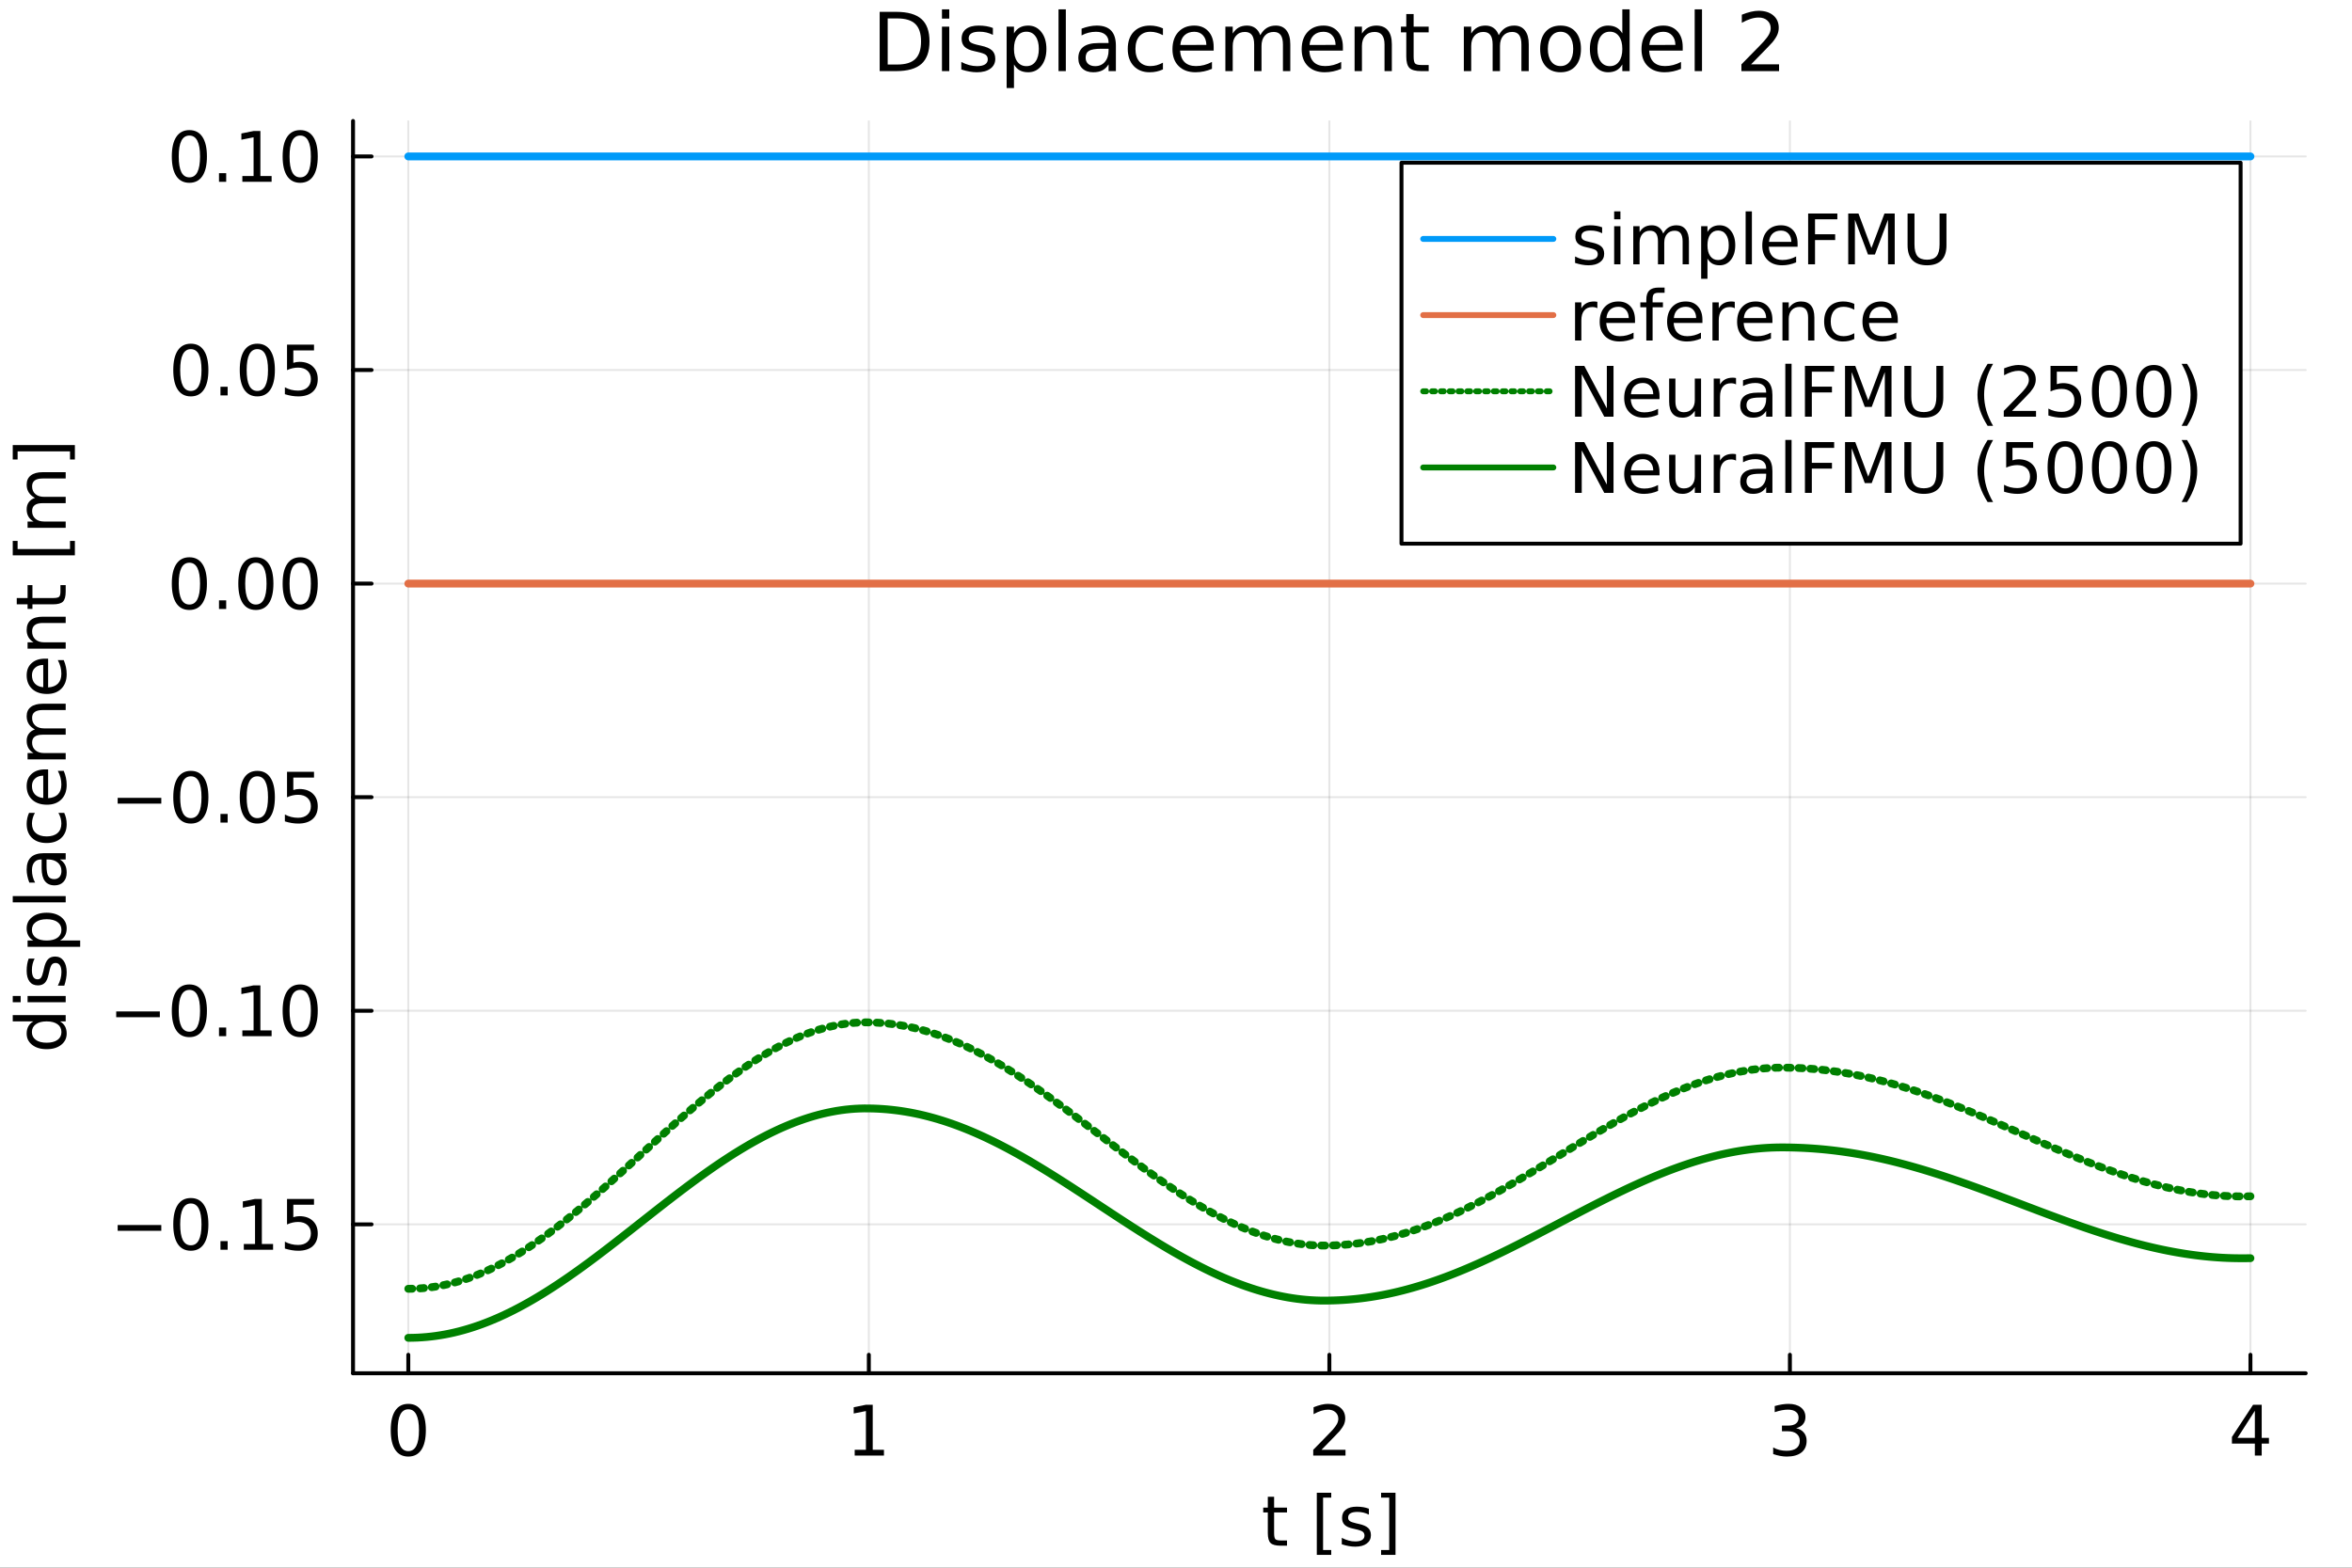 <?xml version="1.0" encoding="utf-8"?>
<svg xmlns="http://www.w3.org/2000/svg" xmlns:xlink="http://www.w3.org/1999/xlink" width="600" height="400" viewBox="0 0 2400 1600">
<rect x="0" y="0" width="2400" height="1600" fill="#333333" stroke="none"/>
<defs>
  <clipPath id="clip810">
    <rect x="0" y="0" width="2400" height="1600"/>
  </clipPath>
</defs>
<path clip-path="url(#clip810)" d="
M0 1600 L2400 1600 L2400 0 L0 0  Z
  " fill="#ffffff" fill-rule="evenodd" fill-opacity="1"/>
<defs>
  <clipPath id="clip811">
    <rect x="480" y="0" width="1681" height="1600"/>
  </clipPath>
</defs>
<path clip-path="url(#clip810)" d="
M360.239 1401.58 L2352.76 1401.58 L2352.76 123.472 L360.239 123.472  Z
  " fill="#ffffff" fill-rule="evenodd" fill-opacity="1"/>
<defs>
  <clipPath id="clip812">
    <rect x="360" y="123" width="1994" height="1279"/>
  </clipPath>
</defs>
<polyline clip-path="url(#clip812)" style="stroke:#000000; stroke-linecap:round; stroke-linejoin:round; stroke-width:2; stroke-opacity:0.1; fill:none" points="
  416.631,1401.58 416.631,123.472 
  "/>
<polyline clip-path="url(#clip812)" style="stroke:#000000; stroke-linecap:round; stroke-linejoin:round; stroke-width:2; stroke-opacity:0.1; fill:none" points="
  886.564,1401.58 886.564,123.472 
  "/>
<polyline clip-path="url(#clip812)" style="stroke:#000000; stroke-linecap:round; stroke-linejoin:round; stroke-width:2; stroke-opacity:0.1; fill:none" points="
  1356.5,1401.58 1356.5,123.472 
  "/>
<polyline clip-path="url(#clip812)" style="stroke:#000000; stroke-linecap:round; stroke-linejoin:round; stroke-width:2; stroke-opacity:0.1; fill:none" points="
  1826.43,1401.58 1826.43,123.472 
  "/>
<polyline clip-path="url(#clip812)" style="stroke:#000000; stroke-linecap:round; stroke-linejoin:round; stroke-width:2; stroke-opacity:0.1; fill:none" points="
  2296.36,1401.58 2296.36,123.472 
  "/>
<polyline clip-path="url(#clip810)" style="stroke:#000000; stroke-linecap:round; stroke-linejoin:round; stroke-width:4; stroke-opacity:1; fill:none" points="
  360.239,1401.58 2352.76,1401.58 
  "/>
<polyline clip-path="url(#clip810)" style="stroke:#000000; stroke-linecap:round; stroke-linejoin:round; stroke-width:4; stroke-opacity:1; fill:none" points="
  416.631,1401.58 416.631,1382.68 
  "/>
<polyline clip-path="url(#clip810)" style="stroke:#000000; stroke-linecap:round; stroke-linejoin:round; stroke-width:4; stroke-opacity:1; fill:none" points="
  886.564,1401.58 886.564,1382.68 
  "/>
<polyline clip-path="url(#clip810)" style="stroke:#000000; stroke-linecap:round; stroke-linejoin:round; stroke-width:4; stroke-opacity:1; fill:none" points="
  1356.5,1401.58 1356.5,1382.68 
  "/>
<polyline clip-path="url(#clip810)" style="stroke:#000000; stroke-linecap:round; stroke-linejoin:round; stroke-width:4; stroke-opacity:1; fill:none" points="
  1826.43,1401.58 1826.43,1382.68 
  "/>
<polyline clip-path="url(#clip810)" style="stroke:#000000; stroke-linecap:round; stroke-linejoin:round; stroke-width:4; stroke-opacity:1; fill:none" points="
  2296.36,1401.58 2296.36,1382.68 
  "/>
<path clip-path="url(#clip810)" d="M416.631 1438.36 Q411.214 1438.36 408.471 1443.71 Q405.763 1449.02 405.763 1459.71 Q405.763 1470.37 408.471 1475.72 Q411.214 1481.03 416.631 1481.03 Q422.082 1481.03 424.79 1475.72 Q427.533 1470.37 427.533 1459.71 Q427.533 1449.02 424.79 1443.71 Q422.082 1438.36 416.631 1438.36 M416.631 1432.8 Q425.346 1432.8 429.929 1439.71 Q434.547 1446.59 434.547 1459.71 Q434.547 1472.8 429.929 1479.71 Q425.346 1486.59 416.631 1486.59 Q407.916 1486.59 403.298 1479.71 Q398.714 1472.8 398.714 1459.71 Q398.714 1446.59 403.298 1439.71 Q407.916 1432.8 416.631 1432.8 Z" fill="#000000" fill-rule="evenodd" fill-opacity="1" /><path clip-path="url(#clip810)" d="M872.137 1479.68 L883.595 1479.68 L883.595 1440.13 L871.13 1442.63 L871.13 1436.24 L883.526 1433.74 L890.54 1433.74 L890.54 1479.68 L901.998 1479.68 L901.998 1485.58 L872.137 1485.58 L872.137 1479.68 Z" fill="#000000" fill-rule="evenodd" fill-opacity="1" /><path clip-path="url(#clip810)" d="M1348.48 1479.68 L1372.96 1479.68 L1372.96 1485.58 L1340.04 1485.58 L1340.04 1479.68 Q1344.03 1475.55 1350.91 1468.6 Q1357.82 1461.62 1359.59 1459.61 Q1362.96 1455.82 1364.28 1453.22 Q1365.63 1450.58 1365.63 1448.05 Q1365.63 1443.91 1362.71 1441.31 Q1359.83 1438.71 1355.18 1438.71 Q1351.88 1438.71 1348.2 1439.85 Q1344.55 1441 1340.39 1443.32 L1340.39 1436.24 Q1344.62 1434.54 1348.3 1433.67 Q1351.98 1432.8 1355.04 1432.8 Q1363.09 1432.8 1367.89 1436.83 Q1372.68 1440.86 1372.68 1447.59 Q1372.68 1450.79 1371.46 1453.67 Q1370.28 1456.52 1367.12 1460.41 Q1366.25 1461.41 1361.6 1466.24 Q1356.95 1471.03 1348.48 1479.68 Z" fill="#000000" fill-rule="evenodd" fill-opacity="1" /><path clip-path="url(#clip810)" d="M1832.8 1457.63 Q1837.84 1458.7 1840.65 1462.11 Q1843.5 1465.51 1843.5 1470.51 Q1843.5 1478.18 1838.22 1482.39 Q1832.94 1486.59 1823.22 1486.59 Q1819.95 1486.59 1816.48 1485.93 Q1813.05 1485.3 1809.36 1484.02 L1809.36 1477.25 Q1812.28 1478.95 1815.75 1479.82 Q1819.23 1480.68 1823.01 1480.68 Q1829.61 1480.68 1833.05 1478.08 Q1836.52 1475.48 1836.52 1470.51 Q1836.52 1465.93 1833.29 1463.36 Q1830.09 1460.75 1824.36 1460.75 L1818.32 1460.75 L1818.32 1454.99 L1824.64 1454.99 Q1829.82 1454.99 1832.56 1452.94 Q1835.3 1450.86 1835.3 1446.97 Q1835.3 1442.98 1832.45 1440.86 Q1829.64 1438.71 1824.36 1438.71 Q1821.48 1438.71 1818.18 1439.33 Q1814.89 1439.96 1810.93 1441.27 L1810.93 1435.02 Q1814.92 1433.91 1818.39 1433.36 Q1821.9 1432.8 1824.99 1432.8 Q1832.98 1432.8 1837.63 1436.45 Q1842.28 1440.06 1842.28 1446.24 Q1842.28 1450.55 1839.82 1453.53 Q1837.35 1456.48 1832.8 1457.63 Z" fill="#000000" fill-rule="evenodd" fill-opacity="1" /><path clip-path="url(#clip810)" d="M2300.88 1439.85 L2283.17 1467.52 L2300.88 1467.52 L2300.88 1439.85 M2299.04 1433.74 L2307.86 1433.74 L2307.86 1467.52 L2315.25 1467.52 L2315.25 1473.36 L2307.86 1473.36 L2307.86 1485.58 L2300.88 1485.58 L2300.88 1473.36 L2277.48 1473.36 L2277.48 1466.59 L2299.04 1433.74 Z" fill="#000000" fill-rule="evenodd" fill-opacity="1" /><path clip-path="url(#clip810)" d="M1300.11 1527.62 L1300.11 1538.66 L1313.27 1538.66 L1313.27 1543.62 L1300.11 1543.62 L1300.11 1564.74 Q1300.11 1569.49 1301.39 1570.85 Q1302.71 1572.2 1306.71 1572.2 L1313.27 1572.2 L1313.27 1577.55 L1306.71 1577.55 Q1299.31 1577.55 1296.5 1574.8 Q1293.69 1572.03 1293.69 1564.74 L1293.69 1543.62 L1289 1543.62 L1289 1538.66 L1293.69 1538.66 L1293.69 1527.62 L1300.11 1527.62 Z" fill="#000000" fill-rule="evenodd" fill-opacity="1" /><path clip-path="url(#clip810)" d="M1343.68 1523.52 L1358.41 1523.52 L1358.41 1528.49 L1350.07 1528.49 L1350.07 1581.96 L1358.41 1581.96 L1358.41 1586.92 L1343.68 1586.92 L1343.68 1523.52 Z" fill="#000000" fill-rule="evenodd" fill-opacity="1" /><path clip-path="url(#clip810)" d="M1396.81 1539.8 L1396.81 1545.85 Q1394.1 1544.46 1391.18 1543.76 Q1388.27 1543.07 1385.14 1543.07 Q1380.39 1543.07 1377.99 1544.53 Q1375.63 1545.99 1375.63 1548.9 Q1375.63 1551.12 1377.33 1552.41 Q1379.03 1553.66 1384.17 1554.8 L1386.36 1555.29 Q1393.16 1556.75 1396.01 1559.42 Q1398.89 1562.06 1398.89 1566.82 Q1398.89 1572.24 1394.59 1575.4 Q1390.32 1578.55 1382.82 1578.55 Q1379.69 1578.55 1376.29 1577.93 Q1372.92 1577.34 1369.17 1576.12 L1369.17 1569.53 Q1372.71 1571.37 1376.15 1572.3 Q1379.59 1573.21 1382.96 1573.21 Q1387.47 1573.21 1389.9 1571.68 Q1392.33 1570.12 1392.33 1567.3 Q1392.33 1564.7 1390.56 1563.31 Q1388.82 1561.92 1382.89 1560.64 L1380.66 1560.12 Q1374.73 1558.87 1372.09 1556.3 Q1369.45 1553.69 1369.45 1549.18 Q1369.45 1543.69 1373.34 1540.71 Q1377.23 1537.72 1384.38 1537.72 Q1387.92 1537.72 1391.05 1538.24 Q1394.17 1538.76 1396.81 1539.8 Z" fill="#000000" fill-rule="evenodd" fill-opacity="1" /><path clip-path="url(#clip810)" d="M1424 1523.52 L1424 1586.92 L1409.27 1586.92 L1409.27 1581.96 L1417.57 1581.96 L1417.57 1528.49 L1409.27 1528.49 L1409.27 1523.52 L1424 1523.52 Z" fill="#000000" fill-rule="evenodd" fill-opacity="1" /><polyline clip-path="url(#clip812)" style="stroke:#000000; stroke-linecap:round; stroke-linejoin:round; stroke-width:2; stroke-opacity:0.1; fill:none" points="
  360.239,1249.59 2352.76,1249.59 
  "/>
<polyline clip-path="url(#clip812)" style="stroke:#000000; stroke-linecap:round; stroke-linejoin:round; stroke-width:2; stroke-opacity:0.1; fill:none" points="
  360.239,1031.6 2352.76,1031.6 
  "/>
<polyline clip-path="url(#clip812)" style="stroke:#000000; stroke-linecap:round; stroke-linejoin:round; stroke-width:2; stroke-opacity:0.1; fill:none" points="
  360.239,813.613 2352.76,813.613 
  "/>
<polyline clip-path="url(#clip812)" style="stroke:#000000; stroke-linecap:round; stroke-linejoin:round; stroke-width:2; stroke-opacity:0.1; fill:none" points="
  360.239,595.623 2352.76,595.623 
  "/>
<polyline clip-path="url(#clip812)" style="stroke:#000000; stroke-linecap:round; stroke-linejoin:round; stroke-width:2; stroke-opacity:0.1; fill:none" points="
  360.239,377.634 2352.76,377.634 
  "/>
<polyline clip-path="url(#clip812)" style="stroke:#000000; stroke-linecap:round; stroke-linejoin:round; stroke-width:2; stroke-opacity:0.1; fill:none" points="
  360.239,159.645 2352.76,159.645 
  "/>
<polyline clip-path="url(#clip810)" style="stroke:#000000; stroke-linecap:round; stroke-linejoin:round; stroke-width:4; stroke-opacity:1; fill:none" points="
  360.239,1401.58 360.239,123.472 
  "/>
<polyline clip-path="url(#clip810)" style="stroke:#000000; stroke-linecap:round; stroke-linejoin:round; stroke-width:4; stroke-opacity:1; fill:none" points="
  360.239,1249.59 379.136,1249.59 
  "/>
<polyline clip-path="url(#clip810)" style="stroke:#000000; stroke-linecap:round; stroke-linejoin:round; stroke-width:4; stroke-opacity:1; fill:none" points="
  360.239,1031.6 379.136,1031.6 
  "/>
<polyline clip-path="url(#clip810)" style="stroke:#000000; stroke-linecap:round; stroke-linejoin:round; stroke-width:4; stroke-opacity:1; fill:none" points="
  360.239,813.613 379.136,813.613 
  "/>
<polyline clip-path="url(#clip810)" style="stroke:#000000; stroke-linecap:round; stroke-linejoin:round; stroke-width:4; stroke-opacity:1; fill:none" points="
  360.239,595.623 379.136,595.623 
  "/>
<polyline clip-path="url(#clip810)" style="stroke:#000000; stroke-linecap:round; stroke-linejoin:round; stroke-width:4; stroke-opacity:1; fill:none" points="
  360.239,377.634 379.136,377.634 
  "/>
<polyline clip-path="url(#clip810)" style="stroke:#000000; stroke-linecap:round; stroke-linejoin:round; stroke-width:4; stroke-opacity:1; fill:none" points="
  360.239,159.645 379.136,159.645 
  "/>
<path clip-path="url(#clip810)" d="M120.073 1250.27 L164.587 1250.27 L164.587 1256.17 L120.073 1256.17 L120.073 1250.27 Z" fill="#000000" fill-rule="evenodd" fill-opacity="1" /><path clip-path="url(#clip810)" d="M194.726 1228.29 Q189.309 1228.29 186.566 1233.64 Q183.858 1238.95 183.858 1249.64 Q183.858 1260.3 186.566 1265.65 Q189.309 1270.96 194.726 1270.96 Q200.177 1270.96 202.885 1265.65 Q205.628 1260.3 205.628 1249.64 Q205.628 1238.95 202.885 1233.64 Q200.177 1228.29 194.726 1228.29 M194.726 1222.73 Q203.441 1222.73 208.024 1229.64 Q212.642 1236.52 212.642 1249.64 Q212.642 1262.73 208.024 1269.64 Q203.441 1276.52 194.726 1276.52 Q186.01 1276.52 181.392 1269.64 Q176.809 1262.73 176.809 1249.64 Q176.809 1236.52 181.392 1229.64 Q186.01 1222.73 194.726 1222.73 Z" fill="#000000" fill-rule="evenodd" fill-opacity="1" /><path clip-path="url(#clip810)" d="M224.968 1266.69 L232.295 1266.69 L232.295 1275.51 L224.968 1275.51 L224.968 1266.69 Z" fill="#000000" fill-rule="evenodd" fill-opacity="1" /><path clip-path="url(#clip810)" d="M248.788 1269.61 L260.246 1269.61 L260.246 1230.06 L247.781 1232.56 L247.781 1226.17 L260.177 1223.67 L267.19 1223.67 L267.19 1269.61 L278.649 1269.61 L278.649 1275.51 L248.788 1275.51 L248.788 1269.61 Z" fill="#000000" fill-rule="evenodd" fill-opacity="1" /><path clip-path="url(#clip810)" d="M292.885 1223.67 L320.419 1223.67 L320.419 1229.57 L299.308 1229.57 L299.308 1242.28 Q300.836 1241.76 302.364 1241.52 Q303.892 1241.24 305.419 1241.24 Q314.1 1241.24 319.169 1246 Q324.239 1250.75 324.239 1258.88 Q324.239 1267.25 319.03 1271.9 Q313.822 1276.52 304.343 1276.52 Q301.079 1276.52 297.676 1275.96 Q294.308 1275.41 290.697 1274.3 L290.697 1267.25 Q293.822 1268.95 297.156 1269.78 Q300.489 1270.62 304.204 1270.62 Q310.211 1270.62 313.718 1267.46 Q317.225 1264.3 317.225 1258.88 Q317.225 1253.46 313.718 1250.3 Q310.211 1247.14 304.204 1247.14 Q301.392 1247.14 298.579 1247.77 Q295.801 1248.39 292.885 1249.71 L292.885 1223.67 Z" fill="#000000" fill-rule="evenodd" fill-opacity="1" /><path clip-path="url(#clip810)" d="M118.58 1032.28 L163.094 1032.28 L163.094 1038.18 L118.58 1038.18 L118.58 1032.28 Z" fill="#000000" fill-rule="evenodd" fill-opacity="1" /><path clip-path="url(#clip810)" d="M193.233 1010.3 Q187.816 1010.3 185.073 1015.65 Q182.365 1020.96 182.365 1031.65 Q182.365 1042.31 185.073 1047.66 Q187.816 1052.97 193.233 1052.97 Q198.684 1052.97 201.392 1047.66 Q204.135 1042.31 204.135 1031.65 Q204.135 1020.96 201.392 1015.65 Q198.684 1010.3 193.233 1010.3 M193.233 1004.74 Q201.948 1004.74 206.531 1011.65 Q211.149 1018.53 211.149 1031.65 Q211.149 1044.74 206.531 1051.65 Q201.948 1058.53 193.233 1058.53 Q184.517 1058.53 179.899 1051.65 Q175.316 1044.74 175.316 1031.65 Q175.316 1018.53 179.899 1011.65 Q184.517 1004.74 193.233 1004.74 Z" fill="#000000" fill-rule="evenodd" fill-opacity="1" /><path clip-path="url(#clip810)" d="M223.475 1048.7 L230.802 1048.7 L230.802 1057.52 L223.475 1057.52 L223.475 1048.7 Z" fill="#000000" fill-rule="evenodd" fill-opacity="1" /><path clip-path="url(#clip810)" d="M247.295 1051.62 L258.753 1051.62 L258.753 1012.07 L246.288 1014.57 L246.288 1008.18 L258.684 1005.68 L265.697 1005.68 L265.697 1051.62 L277.156 1051.62 L277.156 1057.52 L247.295 1057.52 L247.295 1051.62 Z" fill="#000000" fill-rule="evenodd" fill-opacity="1" /><path clip-path="url(#clip810)" d="M306.322 1010.3 Q300.906 1010.3 298.163 1015.65 Q295.454 1020.96 295.454 1031.65 Q295.454 1042.31 298.163 1047.66 Q300.906 1052.97 306.322 1052.97 Q311.774 1052.97 314.482 1047.66 Q317.225 1042.31 317.225 1031.65 Q317.225 1020.96 314.482 1015.65 Q311.774 1010.3 306.322 1010.3 M306.322 1004.74 Q315.037 1004.74 319.621 1011.65 Q324.239 1018.53 324.239 1031.65 Q324.239 1044.74 319.621 1051.65 Q315.037 1058.53 306.322 1058.53 Q297.607 1058.53 292.989 1051.65 Q288.406 1044.74 288.406 1031.65 Q288.406 1018.53 292.989 1011.65 Q297.607 1004.74 306.322 1004.74 Z" fill="#000000" fill-rule="evenodd" fill-opacity="1" /><path clip-path="url(#clip810)" d="M120.073 814.29 L164.587 814.29 L164.587 820.192 L120.073 820.192 L120.073 814.29 Z" fill="#000000" fill-rule="evenodd" fill-opacity="1" /><path clip-path="url(#clip810)" d="M194.726 792.311 Q189.309 792.311 186.566 797.658 Q183.858 802.97 183.858 813.665 Q183.858 824.324 186.566 829.672 Q189.309 834.984 194.726 834.984 Q200.177 834.984 202.885 829.672 Q205.628 824.324 205.628 813.665 Q205.628 802.97 202.885 797.658 Q200.177 792.311 194.726 792.311 M194.726 786.755 Q203.441 786.755 208.024 793.665 Q212.642 800.54 212.642 813.665 Q212.642 826.755 208.024 833.665 Q203.441 840.54 194.726 840.54 Q186.01 840.54 181.392 833.665 Q176.809 826.755 176.809 813.665 Q176.809 800.54 181.392 793.665 Q186.01 786.755 194.726 786.755 Z" fill="#000000" fill-rule="evenodd" fill-opacity="1" /><path clip-path="url(#clip810)" d="M224.968 830.713 L232.295 830.713 L232.295 839.533 L224.968 839.533 L224.968 830.713 Z" fill="#000000" fill-rule="evenodd" fill-opacity="1" /><path clip-path="url(#clip810)" d="M262.572 792.311 Q257.156 792.311 254.413 797.658 Q251.704 802.97 251.704 813.665 Q251.704 824.324 254.413 829.672 Q257.156 834.984 262.572 834.984 Q268.024 834.984 270.732 829.672 Q273.475 824.324 273.475 813.665 Q273.475 802.97 270.732 797.658 Q268.024 792.311 262.572 792.311 M262.572 786.755 Q271.288 786.755 275.871 793.665 Q280.489 800.54 280.489 813.665 Q280.489 826.755 275.871 833.665 Q271.288 840.54 262.572 840.54 Q253.857 840.54 249.239 833.665 Q244.656 826.755 244.656 813.665 Q244.656 800.54 249.239 793.665 Q253.857 786.755 262.572 786.755 Z" fill="#000000" fill-rule="evenodd" fill-opacity="1" /><path clip-path="url(#clip810)" d="M292.885 787.693 L320.419 787.693 L320.419 793.595 L299.308 793.595 L299.308 806.304 Q300.836 805.783 302.364 805.54 Q303.892 805.262 305.419 805.262 Q314.1 805.262 319.169 810.019 Q324.239 814.776 324.239 822.901 Q324.239 831.269 319.03 835.921 Q313.822 840.54 304.343 840.54 Q301.079 840.54 297.676 839.984 Q294.308 839.428 290.697 838.317 L290.697 831.269 Q293.822 832.97 297.156 833.803 Q300.489 834.637 304.204 834.637 Q310.211 834.637 313.718 831.477 Q317.225 828.317 317.225 822.901 Q317.225 817.484 313.718 814.324 Q310.211 811.165 304.204 811.165 Q301.392 811.165 298.579 811.79 Q295.801 812.415 292.885 813.734 L292.885 787.693 Z" fill="#000000" fill-rule="evenodd" fill-opacity="1" /><path clip-path="url(#clip810)" d="M193.233 574.321 Q187.816 574.321 185.073 579.669 Q182.365 584.981 182.365 595.675 Q182.365 606.335 185.073 611.682 Q187.816 616.995 193.233 616.995 Q198.684 616.995 201.392 611.682 Q204.135 606.335 204.135 595.675 Q204.135 584.981 201.392 579.669 Q198.684 574.321 193.233 574.321 M193.233 568.766 Q201.948 568.766 206.531 575.676 Q211.149 582.551 211.149 595.675 Q211.149 608.766 206.531 615.675 Q201.948 622.55 193.233 622.55 Q184.517 622.55 179.899 615.675 Q175.316 608.766 175.316 595.675 Q175.316 582.551 179.899 575.676 Q184.517 568.766 193.233 568.766 Z" fill="#000000" fill-rule="evenodd" fill-opacity="1" /><path clip-path="url(#clip810)" d="M223.475 612.724 L230.802 612.724 L230.802 621.543 L223.475 621.543 L223.475 612.724 Z" fill="#000000" fill-rule="evenodd" fill-opacity="1" /><path clip-path="url(#clip810)" d="M261.079 574.321 Q255.663 574.321 252.92 579.669 Q250.211 584.981 250.211 595.675 Q250.211 606.335 252.92 611.682 Q255.663 616.995 261.079 616.995 Q266.531 616.995 269.239 611.682 Q271.982 606.335 271.982 595.675 Q271.982 584.981 269.239 579.669 Q266.531 574.321 261.079 574.321 M261.079 568.766 Q269.795 568.766 274.378 575.676 Q278.996 582.551 278.996 595.675 Q278.996 608.766 274.378 615.675 Q269.795 622.55 261.079 622.55 Q252.364 622.55 247.746 615.675 Q243.163 608.766 243.163 595.675 Q243.163 582.551 247.746 575.676 Q252.364 568.766 261.079 568.766 Z" fill="#000000" fill-rule="evenodd" fill-opacity="1" /><path clip-path="url(#clip810)" d="M306.322 574.321 Q300.906 574.321 298.163 579.669 Q295.454 584.981 295.454 595.675 Q295.454 606.335 298.163 611.682 Q300.906 616.995 306.322 616.995 Q311.774 616.995 314.482 611.682 Q317.225 606.335 317.225 595.675 Q317.225 584.981 314.482 579.669 Q311.774 574.321 306.322 574.321 M306.322 568.766 Q315.037 568.766 319.621 575.676 Q324.239 582.551 324.239 595.675 Q324.239 608.766 319.621 615.675 Q315.037 622.55 306.322 622.55 Q297.607 622.55 292.989 615.675 Q288.406 608.766 288.406 595.675 Q288.406 582.551 292.989 575.676 Q297.607 568.766 306.322 568.766 Z" fill="#000000" fill-rule="evenodd" fill-opacity="1" /><path clip-path="url(#clip810)" d="M194.726 356.332 Q189.309 356.332 186.566 361.679 Q183.858 366.992 183.858 377.686 Q183.858 388.346 186.566 393.693 Q189.309 399.006 194.726 399.006 Q200.177 399.006 202.885 393.693 Q205.628 388.346 205.628 377.686 Q205.628 366.992 202.885 361.679 Q200.177 356.332 194.726 356.332 M194.726 350.777 Q203.441 350.777 208.024 357.686 Q212.642 364.561 212.642 377.686 Q212.642 390.776 208.024 397.686 Q203.441 404.561 194.726 404.561 Q186.01 404.561 181.392 397.686 Q176.809 390.776 176.809 377.686 Q176.809 364.561 181.392 357.686 Q186.01 350.777 194.726 350.777 Z" fill="#000000" fill-rule="evenodd" fill-opacity="1" /><path clip-path="url(#clip810)" d="M224.968 394.735 L232.295 394.735 L232.295 403.554 L224.968 403.554 L224.968 394.735 Z" fill="#000000" fill-rule="evenodd" fill-opacity="1" /><path clip-path="url(#clip810)" d="M262.572 356.332 Q257.156 356.332 254.413 361.679 Q251.704 366.992 251.704 377.686 Q251.704 388.346 254.413 393.693 Q257.156 399.006 262.572 399.006 Q268.024 399.006 270.732 393.693 Q273.475 388.346 273.475 377.686 Q273.475 366.992 270.732 361.679 Q268.024 356.332 262.572 356.332 M262.572 350.777 Q271.288 350.777 275.871 357.686 Q280.489 364.561 280.489 377.686 Q280.489 390.776 275.871 397.686 Q271.288 404.561 262.572 404.561 Q253.857 404.561 249.239 397.686 Q244.656 390.776 244.656 377.686 Q244.656 364.561 249.239 357.686 Q253.857 350.777 262.572 350.777 Z" fill="#000000" fill-rule="evenodd" fill-opacity="1" /><path clip-path="url(#clip810)" d="M292.885 351.714 L320.419 351.714 L320.419 357.617 L299.308 357.617 L299.308 370.325 Q300.836 369.804 302.364 369.561 Q303.892 369.284 305.419 369.284 Q314.1 369.284 319.169 374.04 Q324.239 378.797 324.239 386.922 Q324.239 395.29 319.03 399.943 Q313.822 404.561 304.343 404.561 Q301.079 404.561 297.676 404.006 Q294.308 403.45 290.697 402.339 L290.697 395.29 Q293.822 396.992 297.156 397.825 Q300.489 398.658 304.204 398.658 Q310.211 398.658 313.718 395.499 Q317.225 392.339 317.225 386.922 Q317.225 381.506 313.718 378.346 Q310.211 375.186 304.204 375.186 Q301.392 375.186 298.579 375.811 Q295.801 376.436 292.885 377.756 L292.885 351.714 Z" fill="#000000" fill-rule="evenodd" fill-opacity="1" /><path clip-path="url(#clip810)" d="M193.233 138.343 Q187.816 138.343 185.073 143.69 Q182.365 149.003 182.365 159.697 Q182.365 170.357 185.073 175.704 Q187.816 181.016 193.233 181.016 Q198.684 181.016 201.392 175.704 Q204.135 170.357 204.135 159.697 Q204.135 149.003 201.392 143.69 Q198.684 138.343 193.233 138.343 M193.233 132.787 Q201.948 132.787 206.531 139.697 Q211.149 146.572 211.149 159.697 Q211.149 172.787 206.531 179.697 Q201.948 186.572 193.233 186.572 Q184.517 186.572 179.899 179.697 Q175.316 172.787 175.316 159.697 Q175.316 146.572 179.899 139.697 Q184.517 132.787 193.233 132.787 Z" fill="#000000" fill-rule="evenodd" fill-opacity="1" /><path clip-path="url(#clip810)" d="M223.475 176.746 L230.802 176.746 L230.802 185.565 L223.475 185.565 L223.475 176.746 Z" fill="#000000" fill-rule="evenodd" fill-opacity="1" /><path clip-path="url(#clip810)" d="M247.295 179.662 L258.753 179.662 L258.753 140.114 L246.288 142.614 L246.288 136.225 L258.684 133.725 L265.697 133.725 L265.697 179.662 L277.156 179.662 L277.156 185.565 L247.295 185.565 L247.295 179.662 Z" fill="#000000" fill-rule="evenodd" fill-opacity="1" /><path clip-path="url(#clip810)" d="M306.322 138.343 Q300.906 138.343 298.163 143.69 Q295.454 149.003 295.454 159.697 Q295.454 170.357 298.163 175.704 Q300.906 181.016 306.322 181.016 Q311.774 181.016 314.482 175.704 Q317.225 170.357 317.225 159.697 Q317.225 149.003 314.482 143.69 Q311.774 138.343 306.322 138.343 M306.322 132.787 Q315.037 132.787 319.621 139.697 Q324.239 146.572 324.239 159.697 Q324.239 172.787 319.621 179.697 Q315.037 186.572 306.322 186.572 Q297.607 186.572 292.989 179.697 Q288.406 172.787 288.406 159.697 Q288.406 146.572 292.989 139.697 Q297.607 132.787 306.322 132.787 Z" fill="#000000" fill-rule="evenodd" fill-opacity="1" /><path clip-path="url(#clip810)" d="M34.042 1042.44 L13.001 1042.44 L13.001 1036.05 L67.028 1036.05 L67.028 1042.44 L61.195 1042.44 Q64.667 1044.45 66.368 1047.54 Q68.035 1050.6 68.035 1054.9 Q68.035 1061.95 62.41 1066.4 Q56.785 1070.81 47.618 1070.81 Q38.452 1070.81 32.827 1066.4 Q27.202 1061.95 27.202 1054.9 Q27.202 1050.6 28.903 1047.54 Q30.57 1044.45 34.042 1042.44 M47.618 1064.21 Q54.667 1064.21 58.695 1061.33 Q62.688 1058.41 62.688 1053.34 Q62.688 1048.27 58.695 1045.35 Q54.667 1042.44 47.618 1042.44 Q40.57 1042.44 36.577 1045.35 Q32.549 1048.27 32.549 1053.34 Q32.549 1058.41 36.577 1061.33 Q40.57 1064.21 47.618 1064.21 Z" fill="#000000" fill-rule="evenodd" fill-opacity="1" /><path clip-path="url(#clip810)" d="M28.14 1022.89 L28.14 1016.5 L67.028 1016.5 L67.028 1022.89 L28.14 1022.89 M13.001 1022.89 L13.001 1016.5 L21.091 1016.5 L21.091 1022.89 L13.001 1022.89 Z" fill="#000000" fill-rule="evenodd" fill-opacity="1" /><path clip-path="url(#clip810)" d="M29.285 978.341 L35.327 978.341 Q33.938 981.049 33.244 983.966 Q32.549 986.882 32.549 990.007 Q32.549 994.764 34.008 997.16 Q35.466 999.521 38.383 999.521 Q40.605 999.521 41.889 997.82 Q43.139 996.118 44.285 990.98 L44.771 988.792 Q46.23 981.987 48.903 979.139 Q51.542 976.257 56.299 976.257 Q61.716 976.257 64.875 980.563 Q68.035 984.834 68.035 992.334 Q68.035 995.459 67.41 998.862 Q66.82 1002.23 65.605 1005.98 L59.007 1005.98 Q60.848 1002.44 61.785 999 Q62.688 995.563 62.688 992.195 Q62.688 987.681 61.16 985.25 Q59.598 982.82 56.785 982.82 Q54.181 982.82 52.792 984.591 Q51.403 986.327 50.118 992.264 L49.598 994.487 Q48.348 1000.42 45.778 1003.06 Q43.174 1005.7 38.66 1005.7 Q33.174 1005.7 30.188 1001.81 Q27.202 997.924 27.202 990.771 Q27.202 987.23 27.723 984.105 Q28.244 980.98 29.285 978.341 Z" fill="#000000" fill-rule="evenodd" fill-opacity="1" /><path clip-path="url(#clip810)" d="M61.195 959.903 L81.82 959.903 L81.82 966.327 L28.14 966.327 L28.14 959.903 L34.042 959.903 Q30.57 957.89 28.903 954.834 Q27.202 951.744 27.202 947.473 Q27.202 940.39 32.827 935.98 Q38.452 931.535 47.618 931.535 Q56.785 931.535 62.41 935.98 Q68.035 940.39 68.035 947.473 Q68.035 951.744 66.368 954.834 Q64.667 957.89 61.195 959.903 M47.618 938.167 Q40.57 938.167 36.577 941.084 Q32.549 943.966 32.549 949.035 Q32.549 954.105 36.577 957.021 Q40.57 959.903 47.618 959.903 Q54.667 959.903 58.695 957.021 Q62.688 954.105 62.688 949.035 Q62.688 943.966 58.695 941.084 Q54.667 938.167 47.618 938.167 Z" fill="#000000" fill-rule="evenodd" fill-opacity="1" /><path clip-path="url(#clip810)" d="M13.001 920.945 L13.001 914.556 L67.028 914.556 L67.028 920.945 L13.001 920.945 Z" fill="#000000" fill-rule="evenodd" fill-opacity="1" /><path clip-path="url(#clip810)" d="M47.48 883.515 Q47.48 891.258 49.251 894.244 Q51.021 897.23 55.292 897.23 Q58.695 897.23 60.709 895.008 Q62.688 892.751 62.688 888.897 Q62.688 883.584 58.938 880.39 Q55.153 877.161 48.903 877.161 L47.48 877.161 L47.48 883.515 M44.841 870.772 L67.028 870.772 L67.028 877.161 L61.125 877.161 Q64.667 879.348 66.368 882.612 Q68.035 885.876 68.035 890.598 Q68.035 896.57 64.702 900.112 Q61.334 903.619 55.709 903.619 Q49.146 903.619 45.813 899.244 Q42.48 894.834 42.48 886.119 L42.48 877.161 L41.855 877.161 Q37.445 877.161 35.049 880.077 Q32.619 882.959 32.619 888.202 Q32.619 891.536 33.417 894.695 Q34.216 897.855 35.813 900.772 L29.91 900.772 Q28.556 897.265 27.896 893.966 Q27.202 890.668 27.202 887.543 Q27.202 879.105 31.577 874.939 Q35.952 870.772 44.841 870.772 Z" fill="#000000" fill-rule="evenodd" fill-opacity="1" /><path clip-path="url(#clip810)" d="M29.633 829.626 L35.605 829.626 Q34.112 832.335 33.383 835.078 Q32.619 837.786 32.619 840.564 Q32.619 846.779 36.577 850.216 Q40.501 853.654 47.618 853.654 Q54.737 853.654 58.695 850.216 Q62.618 846.779 62.618 840.564 Q62.618 837.786 61.889 835.078 Q61.125 832.335 59.632 829.626 L65.535 829.626 Q66.785 832.3 67.41 835.182 Q68.035 838.029 68.035 841.258 Q68.035 850.043 62.514 855.216 Q56.993 860.39 47.618 860.39 Q38.105 860.39 32.653 855.182 Q27.202 849.939 27.202 840.842 Q27.202 837.89 27.827 835.078 Q28.417 832.265 29.633 829.626 Z" fill="#000000" fill-rule="evenodd" fill-opacity="1" /><path clip-path="url(#clip810)" d="M45.987 785.252 L49.112 785.252 L49.112 814.626 Q55.709 814.21 59.181 810.668 Q62.618 807.092 62.618 800.738 Q62.618 797.057 61.716 793.62 Q60.813 790.147 59.007 786.745 L65.049 786.745 Q66.507 790.182 67.271 793.793 Q68.035 797.404 68.035 801.12 Q68.035 810.425 62.618 815.876 Q57.202 821.293 47.966 821.293 Q38.417 821.293 32.827 816.154 Q27.202 810.981 27.202 802.231 Q27.202 794.383 32.271 789.835 Q37.306 785.252 45.987 785.252 M44.112 791.64 Q38.869 791.71 35.744 794.592 Q32.619 797.439 32.619 802.161 Q32.619 807.508 35.639 810.738 Q38.66 813.932 44.146 814.418 L44.112 791.64 Z" fill="#000000" fill-rule="evenodd" fill-opacity="1" /><path clip-path="url(#clip810)" d="M35.605 744.488 Q31.299 742.092 29.251 738.759 Q27.202 735.425 27.202 730.912 Q27.202 724.835 31.473 721.537 Q35.709 718.238 43.556 718.238 L67.028 718.238 L67.028 724.662 L43.764 724.662 Q38.174 724.662 35.466 726.641 Q32.758 728.62 32.758 732.682 Q32.758 737.648 36.056 740.53 Q39.355 743.412 45.049 743.412 L67.028 743.412 L67.028 749.835 L43.764 749.835 Q38.139 749.835 35.466 751.814 Q32.758 753.793 32.758 757.925 Q32.758 762.821 36.091 765.703 Q39.389 768.585 45.049 768.585 L67.028 768.585 L67.028 775.009 L28.14 775.009 L28.14 768.585 L34.181 768.585 Q30.605 766.397 28.903 763.342 Q27.202 760.286 27.202 756.085 Q27.202 751.849 29.355 748.898 Q31.508 745.911 35.605 744.488 Z" fill="#000000" fill-rule="evenodd" fill-opacity="1" /><path clip-path="url(#clip810)" d="M45.987 672.231 L49.112 672.231 L49.112 701.606 Q55.709 701.19 59.181 697.648 Q62.618 694.071 62.618 687.717 Q62.618 684.037 61.716 680.599 Q60.813 677.127 59.007 673.724 L65.049 673.724 Q66.507 677.162 67.271 680.773 Q68.035 684.384 68.035 688.099 Q68.035 697.405 62.618 702.856 Q57.202 708.273 47.966 708.273 Q38.417 708.273 32.827 703.134 Q27.202 697.96 27.202 689.21 Q27.202 681.363 32.271 676.815 Q37.306 672.231 45.987 672.231 M44.112 678.62 Q38.869 678.69 35.744 681.572 Q32.619 684.419 32.619 689.141 Q32.619 694.488 35.639 697.717 Q38.66 700.912 44.146 701.398 L44.112 678.62 Z" fill="#000000" fill-rule="evenodd" fill-opacity="1" /><path clip-path="url(#clip810)" d="M43.556 629.419 L67.028 629.419 L67.028 635.808 L43.764 635.808 Q38.244 635.808 35.501 637.961 Q32.758 640.113 32.758 644.419 Q32.758 649.593 36.056 652.579 Q39.355 655.565 45.049 655.565 L67.028 655.565 L67.028 661.988 L28.14 661.988 L28.14 655.565 L34.181 655.565 Q30.674 653.273 28.938 650.183 Q27.202 647.058 27.202 642.995 Q27.202 636.294 31.369 632.857 Q35.501 629.419 43.556 629.419 Z" fill="#000000" fill-rule="evenodd" fill-opacity="1" /><path clip-path="url(#clip810)" d="M17.098 610.357 L28.14 610.357 L28.14 597.197 L33.105 597.197 L33.105 610.357 L54.216 610.357 Q58.973 610.357 60.327 609.072 Q61.681 607.753 61.681 603.759 L61.681 597.197 L67.028 597.197 L67.028 603.759 Q67.028 611.155 64.285 613.968 Q61.507 616.78 54.216 616.78 L33.105 616.78 L33.105 621.468 L28.14 621.468 L28.14 616.78 L17.098 616.78 L17.098 610.357 Z" fill="#000000" fill-rule="evenodd" fill-opacity="1" /><path clip-path="url(#clip810)" d="M13.001 566.781 L13.001 552.058 L17.966 552.058 L17.966 560.392 L71.438 560.392 L71.438 552.058 L76.403 552.058 L76.403 566.781 L13.001 566.781 Z" fill="#000000" fill-rule="evenodd" fill-opacity="1" /><path clip-path="url(#clip810)" d="M35.605 508.17 Q31.299 505.774 29.251 502.441 Q27.202 499.107 27.202 494.593 Q27.202 488.517 31.473 485.218 Q35.709 481.92 43.556 481.92 L67.028 481.92 L67.028 488.343 L43.764 488.343 Q38.174 488.343 35.466 490.323 Q32.758 492.302 32.758 496.364 Q32.758 501.329 36.056 504.211 Q39.355 507.093 45.049 507.093 L67.028 507.093 L67.028 513.517 L43.764 513.517 Q38.139 513.517 35.466 515.496 Q32.758 517.475 32.758 521.607 Q32.758 526.503 36.091 529.385 Q39.389 532.267 45.049 532.267 L67.028 532.267 L67.028 538.69 L28.14 538.69 L28.14 532.267 L34.181 532.267 Q30.605 530.079 28.903 527.024 Q27.202 523.968 27.202 519.767 Q27.202 515.531 29.355 512.579 Q31.508 509.593 35.605 508.17 Z" fill="#000000" fill-rule="evenodd" fill-opacity="1" /><path clip-path="url(#clip810)" d="M13.001 454.246 L76.403 454.246 L76.403 468.969 L71.438 468.969 L71.438 460.67 L17.966 460.67 L17.966 468.969 L13.001 468.969 L13.001 454.246 Z" fill="#000000" fill-rule="evenodd" fill-opacity="1" /><path clip-path="url(#clip810)" d="M905.814 18.82 L905.814 65.852 L915.698 65.852 Q928.215 65.852 934.008 60.18 Q939.842 54.509 939.842 42.275 Q939.842 30.122 934.008 24.492 Q928.215 18.82 915.698 18.82 L905.814 18.82 M897.631 12.096 L914.442 12.096 Q932.023 12.096 940.247 19.428 Q948.47 26.72 948.47 42.275 Q948.47 57.912 940.206 65.244 Q931.942 72.576 914.442 72.576 L897.631 72.576 L897.631 12.096 Z" fill="#000000" fill-rule="evenodd" fill-opacity="1" /><path clip-path="url(#clip810)" d="M961.19 27.206 L968.644 27.206 L968.644 72.576 L961.19 72.576 L961.19 27.206 M961.19 9.544 L968.644 9.544 L968.644 18.983 L961.19 18.983 L961.19 9.544 Z" fill="#000000" fill-rule="evenodd" fill-opacity="1" /><path clip-path="url(#clip810)" d="M1013.16 28.543 L1013.16 35.591 Q1010 33.971 1006.6 33.161 Q1003.2 32.35 999.552 32.35 Q994.002 32.35 991.207 34.052 Q988.452 35.753 988.452 39.156 Q988.452 41.749 990.437 43.248 Q992.422 44.706 998.418 46.043 L1000.97 46.61 Q1008.91 48.311 1012.23 51.43 Q1015.59 54.509 1015.59 60.059 Q1015.59 66.378 1010.57 70.064 Q1005.59 73.751 996.838 73.751 Q993.192 73.751 989.222 73.022 Q985.293 72.333 980.918 70.915 L980.918 63.218 Q985.05 65.365 989.06 66.459 Q993.07 67.512 997 67.512 Q1002.27 67.512 1005.1 65.73 Q1007.94 63.907 1007.94 60.626 Q1007.94 57.588 1005.87 55.967 Q1003.85 54.347 996.919 52.848 L994.326 52.24 Q987.399 50.782 984.321 47.785 Q981.242 44.746 981.242 39.48 Q981.242 33.08 985.779 29.596 Q990.316 26.112 998.661 26.112 Q1002.79 26.112 1006.44 26.72 Q1010.08 27.327 1013.16 28.543 Z" fill="#000000" fill-rule="evenodd" fill-opacity="1" /><path clip-path="url(#clip810)" d="M1034.67 65.77 L1034.67 89.833 L1027.18 89.833 L1027.18 27.206 L1034.67 27.206 L1034.67 34.092 Q1037.02 30.041 1040.59 28.097 Q1044.19 26.112 1049.18 26.112 Q1057.44 26.112 1062.58 32.675 Q1067.77 39.237 1067.77 49.931 Q1067.77 60.626 1062.58 67.188 Q1057.44 73.751 1049.18 73.751 Q1044.19 73.751 1040.59 71.806 Q1037.02 69.821 1034.67 65.77 M1060.03 49.931 Q1060.03 41.708 1056.63 37.05 Q1053.27 32.35 1047.35 32.35 Q1041.44 32.35 1038.04 37.05 Q1034.67 41.708 1034.67 49.931 Q1034.67 58.155 1038.04 62.854 Q1041.44 67.512 1047.35 67.512 Q1053.27 67.512 1056.63 62.854 Q1060.03 58.155 1060.03 49.931 Z" fill="#000000" fill-rule="evenodd" fill-opacity="1" /><path clip-path="url(#clip810)" d="M1080.12 9.544 L1087.58 9.544 L1087.58 72.576 L1080.12 72.576 L1080.12 9.544 Z" fill="#000000" fill-rule="evenodd" fill-opacity="1" /><path clip-path="url(#clip810)" d="M1123.79 49.769 Q1114.76 49.769 1111.28 51.835 Q1107.79 53.901 1107.79 58.884 Q1107.79 62.854 1110.38 65.203 Q1113.02 67.512 1117.51 67.512 Q1123.71 67.512 1127.44 63.137 Q1131.21 58.722 1131.21 51.43 L1131.21 49.769 L1123.79 49.769 M1138.66 46.691 L1138.66 72.576 L1131.21 72.576 L1131.21 65.689 Q1128.65 69.821 1124.85 71.806 Q1121.04 73.751 1115.53 73.751 Q1108.56 73.751 1104.43 69.862 Q1100.34 65.933 1100.34 59.37 Q1100.34 51.714 1105.44 47.825 Q1110.59 43.936 1120.75 43.936 L1131.21 43.936 L1131.21 43.207 Q1131.21 38.062 1127.8 35.267 Q1124.44 32.431 1118.32 32.431 Q1114.44 32.431 1110.75 33.363 Q1107.06 34.295 1103.66 36.158 L1103.66 29.272 Q1107.75 27.692 1111.6 26.922 Q1115.45 26.112 1119.09 26.112 Q1128.94 26.112 1133.8 31.216 Q1138.66 36.32 1138.66 46.691 Z" fill="#000000" fill-rule="evenodd" fill-opacity="1" /><path clip-path="url(#clip810)" d="M1186.66 28.948 L1186.66 35.915 Q1183.5 34.173 1180.3 33.323 Q1177.14 32.431 1173.9 32.431 Q1166.65 32.431 1162.64 37.05 Q1158.63 41.627 1158.63 49.931 Q1158.63 58.236 1162.64 62.854 Q1166.65 67.431 1173.9 67.431 Q1177.14 67.431 1180.3 66.581 Q1183.5 65.689 1186.66 63.948 L1186.66 70.834 Q1183.54 72.292 1180.18 73.022 Q1176.86 73.751 1173.09 73.751 Q1162.84 73.751 1156.81 67.31 Q1150.77 60.869 1150.77 49.931 Q1150.77 38.832 1156.85 32.472 Q1162.97 26.112 1173.58 26.112 Q1177.02 26.112 1180.3 26.841 Q1183.58 27.53 1186.66 28.948 Z" fill="#000000" fill-rule="evenodd" fill-opacity="1" /><path clip-path="url(#clip810)" d="M1238.43 48.028 L1238.43 51.673 L1204.16 51.673 Q1204.65 59.37 1208.78 63.421 Q1212.95 67.431 1220.37 67.431 Q1224.66 67.431 1228.67 66.378 Q1232.72 65.325 1236.69 63.218 L1236.69 70.267 Q1232.68 71.968 1228.47 72.86 Q1224.26 73.751 1219.92 73.751 Q1209.06 73.751 1202.7 67.431 Q1196.39 61.112 1196.39 50.337 Q1196.39 39.197 1202.38 32.675 Q1208.42 26.112 1218.62 26.112 Q1227.78 26.112 1233.09 32.026 Q1238.43 37.9 1238.43 48.028 M1230.98 45.84 Q1230.9 39.723 1227.54 36.077 Q1224.22 32.431 1218.71 32.431 Q1212.47 32.431 1208.7 35.956 Q1204.97 39.48 1204.41 45.88 L1230.98 45.84 Z" fill="#000000" fill-rule="evenodd" fill-opacity="1" /><path clip-path="url(#clip810)" d="M1285.99 35.915 Q1288.79 30.892 1292.68 28.502 Q1296.56 26.112 1301.83 26.112 Q1308.92 26.112 1312.77 31.095 Q1316.62 36.037 1316.62 45.192 L1316.62 72.576 L1309.12 72.576 L1309.12 45.435 Q1309.12 38.913 1306.81 35.753 Q1304.5 32.594 1299.76 32.594 Q1293.97 32.594 1290.61 36.442 Q1287.25 40.29 1287.25 46.934 L1287.25 72.576 L1279.75 72.576 L1279.75 45.435 Q1279.75 38.873 1277.44 35.753 Q1275.13 32.594 1270.31 32.594 Q1264.6 32.594 1261.24 36.482 Q1257.88 40.331 1257.88 46.934 L1257.88 72.576 L1250.38 72.576 L1250.38 27.206 L1257.88 27.206 L1257.88 34.254 Q1260.43 30.082 1263.99 28.097 Q1267.56 26.112 1272.46 26.112 Q1277.4 26.112 1280.85 28.624 Q1284.33 31.135 1285.99 35.915 Z" fill="#000000" fill-rule="evenodd" fill-opacity="1" /><path clip-path="url(#clip810)" d="M1370.29 48.028 L1370.29 51.673 L1336.02 51.673 Q1336.51 59.37 1340.64 63.421 Q1344.81 67.431 1352.22 67.431 Q1356.52 67.431 1360.53 66.378 Q1364.58 65.325 1368.55 63.218 L1368.55 70.267 Q1364.54 71.968 1360.33 72.86 Q1356.11 73.751 1351.78 73.751 Q1340.92 73.751 1334.56 67.431 Q1328.24 61.112 1328.24 50.337 Q1328.24 39.197 1334.24 32.675 Q1340.27 26.112 1350.48 26.112 Q1359.64 26.112 1364.94 32.026 Q1370.29 37.9 1370.29 48.028 M1362.84 45.84 Q1362.76 39.723 1359.39 36.077 Q1356.07 32.431 1350.56 32.431 Q1344.32 32.431 1340.56 35.956 Q1336.83 39.48 1336.26 45.88 L1362.84 45.84 Z" fill="#000000" fill-rule="evenodd" fill-opacity="1" /><path clip-path="url(#clip810)" d="M1420.24 45.192 L1420.24 72.576 L1412.78 72.576 L1412.78 45.435 Q1412.78 38.994 1410.27 35.794 Q1407.76 32.594 1402.74 32.594 Q1396.7 32.594 1393.22 36.442 Q1389.74 40.29 1389.74 46.934 L1389.74 72.576 L1382.24 72.576 L1382.24 27.206 L1389.74 27.206 L1389.74 34.254 Q1392.41 30.163 1396.01 28.138 Q1399.66 26.112 1404.4 26.112 Q1412.22 26.112 1416.23 30.973 Q1420.24 35.794 1420.24 45.192 Z" fill="#000000" fill-rule="evenodd" fill-opacity="1" /><path clip-path="url(#clip810)" d="M1442.48 14.324 L1442.48 27.206 L1457.83 27.206 L1457.83 32.999 L1442.48 32.999 L1442.48 57.628 Q1442.48 63.178 1443.98 64.758 Q1445.52 66.338 1450.17 66.338 L1457.83 66.338 L1457.83 72.576 L1450.17 72.576 Q1441.55 72.576 1438.26 69.376 Q1434.98 66.135 1434.98 57.628 L1434.98 32.999 L1429.51 32.999 L1429.51 27.206 L1434.98 27.206 L1434.98 14.324 L1442.48 14.324 Z" fill="#000000" fill-rule="evenodd" fill-opacity="1" /><path clip-path="url(#clip810)" d="M1529.33 35.915 Q1532.12 30.892 1536.01 28.502 Q1539.9 26.112 1545.17 26.112 Q1552.26 26.112 1556.11 31.095 Q1559.95 36.037 1559.95 45.192 L1559.95 72.576 L1552.46 72.576 L1552.46 45.435 Q1552.46 38.913 1550.15 35.753 Q1547.84 32.594 1543.1 32.594 Q1537.31 32.594 1533.95 36.442 Q1530.58 40.29 1530.58 46.934 L1530.58 72.576 L1523.09 72.576 L1523.09 45.435 Q1523.09 38.873 1520.78 35.753 Q1518.47 32.594 1513.65 32.594 Q1507.94 32.594 1504.58 36.482 Q1501.22 40.331 1501.22 46.934 L1501.22 72.576 L1493.72 72.576 L1493.72 27.206 L1501.22 27.206 L1501.22 34.254 Q1503.77 30.082 1507.33 28.097 Q1510.9 26.112 1515.8 26.112 Q1520.74 26.112 1524.18 28.624 Q1527.67 31.135 1529.33 35.915 Z" fill="#000000" fill-rule="evenodd" fill-opacity="1" /><path clip-path="url(#clip810)" d="M1592.4 32.431 Q1586.41 32.431 1582.92 37.131 Q1579.44 41.789 1579.44 49.931 Q1579.44 58.074 1582.88 62.773 Q1586.37 67.431 1592.4 67.431 Q1598.36 67.431 1601.84 62.732 Q1605.32 58.033 1605.32 49.931 Q1605.32 41.87 1601.84 37.171 Q1598.36 32.431 1592.4 32.431 M1592.4 26.112 Q1602.12 26.112 1607.67 32.431 Q1613.22 38.751 1613.22 49.931 Q1613.22 61.071 1607.67 67.431 Q1602.12 73.751 1592.4 73.751 Q1582.64 73.751 1577.09 67.431 Q1571.58 61.071 1571.58 49.931 Q1571.58 38.751 1577.09 32.431 Q1582.64 26.112 1592.4 26.112 Z" fill="#000000" fill-rule="evenodd" fill-opacity="1" /><path clip-path="url(#clip810)" d="M1655.43 34.092 L1655.43 9.544 L1662.89 9.544 L1662.89 72.576 L1655.43 72.576 L1655.43 65.77 Q1653.08 69.821 1649.48 71.806 Q1645.91 73.751 1640.89 73.751 Q1632.67 73.751 1627.48 67.188 Q1622.34 60.626 1622.34 49.931 Q1622.34 39.237 1627.48 32.675 Q1632.67 26.112 1640.89 26.112 Q1645.91 26.112 1649.48 28.097 Q1653.08 30.041 1655.43 34.092 M1630.03 49.931 Q1630.03 58.155 1633.4 62.854 Q1636.8 67.512 1642.71 67.512 Q1648.63 67.512 1652.03 62.854 Q1655.43 58.155 1655.43 49.931 Q1655.43 41.708 1652.03 37.05 Q1648.63 32.35 1642.71 32.35 Q1636.8 32.35 1633.4 37.05 Q1630.03 41.708 1630.03 49.931 Z" fill="#000000" fill-rule="evenodd" fill-opacity="1" /><path clip-path="url(#clip810)" d="M1717.05 48.028 L1717.05 51.673 L1682.78 51.673 Q1683.26 59.37 1687.4 63.421 Q1691.57 67.431 1698.98 67.431 Q1703.27 67.431 1707.29 66.378 Q1711.34 65.325 1715.31 63.218 L1715.31 70.267 Q1711.3 71.968 1707.08 72.86 Q1702.87 73.751 1698.54 73.751 Q1687.68 73.751 1681.32 67.431 Q1675 61.112 1675 50.337 Q1675 39.197 1681 32.675 Q1687.03 26.112 1697.24 26.112 Q1706.39 26.112 1711.7 32.026 Q1717.05 37.9 1717.05 48.028 M1709.59 45.84 Q1709.51 39.723 1706.15 36.077 Q1702.83 32.431 1697.32 32.431 Q1691.08 32.431 1687.31 35.956 Q1683.59 39.48 1683.02 45.88 L1709.59 45.84 Z" fill="#000000" fill-rule="evenodd" fill-opacity="1" /><path clip-path="url(#clip810)" d="M1729.28 9.544 L1736.74 9.544 L1736.74 72.576 L1729.28 72.576 L1729.28 9.544 Z" fill="#000000" fill-rule="evenodd" fill-opacity="1" /><path clip-path="url(#clip810)" d="M1786.8 65.689 L1815.36 65.689 L1815.36 72.576 L1776.96 72.576 L1776.96 65.689 Q1781.62 60.869 1789.64 52.767 Q1797.7 44.625 1799.77 42.275 Q1803.7 37.86 1805.24 34.822 Q1806.82 31.743 1806.82 28.786 Q1806.82 23.965 1803.41 20.927 Q1800.05 17.889 1794.62 17.889 Q1790.77 17.889 1786.48 19.226 Q1782.23 20.562 1777.37 23.276 L1777.37 15.013 Q1782.31 13.028 1786.6 12.015 Q1790.9 11.002 1794.46 11.002 Q1803.86 11.002 1809.45 15.701 Q1815.04 20.4 1815.04 28.259 Q1815.04 31.986 1813.62 35.348 Q1812.24 38.67 1808.56 43.207 Q1807.55 44.382 1802.12 50.013 Q1796.69 55.603 1786.8 65.689 Z" fill="#000000" fill-rule="evenodd" fill-opacity="1" /><polyline clip-path="url(#clip812)" style="stroke:#009af9; stroke-linecap:round; stroke-linejoin:round; stroke-width:8; stroke-opacity:1; fill:none" points="
  416.631,159.645 2296.36,159.645 
  "/>
<polyline clip-path="url(#clip812)" style="stroke:#e26f46; stroke-linecap:round; stroke-linejoin:round; stroke-width:8; stroke-opacity:1; fill:none" points="
  416.631,595.623 2296.36,595.623 
  "/>
<polyline clip-path="url(#clip812)" style="stroke:#008000; stroke-linecap:round; stroke-linejoin:round; stroke-width:8; stroke-opacity:1; fill:none" stroke-dasharray="4, 8" points="
  416.631,1315.35 421.33,1315.29 426.029,1315.1 430.729,1314.78 435.428,1314.34 440.127,1313.77 444.827,1313.07 449.526,1312.24 454.225,1311.29 458.925,1310.21 
  463.624,1309 468.323,1307.67 473.023,1306.21 477.722,1304.62 482.421,1302.92 487.121,1301.09 491.82,1299.14 496.519,1297.08 501.219,1294.89 505.918,1292.59 
  510.617,1290.18 515.317,1287.66 520.016,1285.03 524.715,1282.3 529.415,1279.46 534.114,1276.52 538.813,1273.49 543.513,1270.36 548.212,1267.14 552.911,1263.84 
  557.611,1260.44 562.31,1256.97 567.009,1253.42 571.709,1249.79 576.408,1246.09 581.107,1242.33 585.807,1238.5 590.506,1234.61 595.205,1230.66 599.905,1226.67 
  604.604,1222.62 609.303,1218.53 614.003,1214.4 618.702,1210.23 623.401,1206.03 628.101,1201.8 632.8,1197.55 637.499,1193.28 642.199,1189 646.898,1184.71 
  651.597,1180.41 656.297,1176.1 660.996,1171.8 665.695,1167.51 670.395,1163.23 675.094,1158.96 679.793,1154.72 684.493,1150.49 689.192,1146.3 693.891,1142.14 
  698.591,1138.01 703.29,1133.93 707.989,1129.89 712.689,1125.9 717.388,1121.96 722.087,1118.08 726.787,1114.26 731.486,1110.51 736.185,1106.82 740.885,1103.21 
  745.584,1099.67 750.283,1096.21 754.983,1092.83 759.682,1089.54 764.381,1086.34 769.081,1083.23 773.78,1080.22 778.479,1077.31 783.179,1074.5 787.878,1071.79 
  792.577,1069.2 797.277,1066.71 801.976,1064.34 806.675,1062.08 811.375,1059.94 816.074,1057.92 820.773,1056.02 825.473,1054.25 830.172,1052.61 834.871,1051.09 
  839.571,1049.71 844.27,1048.46 848.969,1047.35 853.669,1046.37 858.368,1045.53 863.067,1044.82 867.767,1044.26 872.466,1043.85 877.165,1043.57 881.865,1043.44 
  886.564,1043.46 891.263,1043.58 895.963,1043.8 900.662,1044.13 905.361,1044.56 910.061,1045.09 914.76,1045.73 919.459,1046.48 924.159,1047.33 928.858,1048.29 
  933.557,1049.35 938.257,1050.52 942.956,1051.79 947.655,1053.16 952.355,1054.64 957.054,1056.21 961.753,1057.88 966.453,1059.66 971.152,1061.52 975.851,1063.48 
  980.551,1065.54 985.25,1067.68 989.949,1069.91 994.649,1072.24 999.348,1074.64 1004.05,1077.13 1008.75,1079.7 1013.45,1082.35 1018.15,1085.07 1022.84,1087.86 
  1027.54,1090.73 1032.24,1093.66 1036.94,1096.66 1041.64,1099.72 1046.34,1102.83 1051.04,1106 1055.74,1109.22 1060.44,1112.5 1065.14,1115.82 1069.84,1119.18 
  1074.54,1122.58 1079.24,1126.01 1083.94,1129.48 1088.64,1132.98 1093.33,1136.5 1098.03,1140.04 1102.73,1143.6 1107.43,1147.18 1112.13,1150.77 1116.83,1154.36 
  1121.53,1157.96 1126.23,1161.56 1130.93,1165.16 1135.63,1168.75 1140.33,1172.33 1145.03,1175.89 1149.73,1179.44 1154.43,1182.97 1159.13,1186.47 1163.82,1189.94 
  1168.52,1193.39 1173.22,1196.79 1177.92,1200.16 1182.62,1203.49 1187.32,1206.77 1192.02,1210 1196.72,1213.18 1201.42,1216.31 1206.12,1219.37 1210.82,1222.38 
  1215.52,1225.32 1220.22,1228.2 1224.92,1231 1229.62,1233.73 1234.31,1236.38 1239.01,1238.96 1243.71,1241.45 1248.41,1243.86 1253.11,1246.19 1257.81,1248.42 
  1262.51,1250.56 1267.21,1252.61 1271.91,1254.56 1276.61,1256.42 1281.31,1258.17 1286.01,1259.82 1290.71,1261.37 1295.41,1262.81 1300.11,1264.14 1304.8,1265.36 
  1309.5,1266.48 1314.2,1267.48 1318.9,1268.36 1323.6,1269.13 1328.3,1269.78 1333,1270.31 1337.7,1270.72 1342.4,1271.01 1347.1,1271.18 1351.8,1271.22 
  1356.5,1271.16 1361.2,1271.02 1365.9,1270.8 1370.6,1270.5 1375.29,1270.12 1379.99,1269.65 1384.69,1269.1 1389.39,1268.47 1394.09,1267.76 1398.79,1266.96 
  1403.49,1266.09 1408.19,1265.13 1412.89,1264.08 1417.59,1262.96 1422.29,1261.76 1426.99,1260.48 1431.69,1259.12 1436.39,1257.69 1441.09,1256.18 1445.78,1254.59 
  1450.48,1252.93 1455.18,1251.2 1459.88,1249.4 1464.58,1247.54 1469.28,1245.6 1473.98,1243.6 1478.68,1241.54 1483.38,1239.42 1488.08,1237.23 1492.78,1234.99 
  1497.48,1232.7 1502.18,1230.35 1506.88,1227.95 1511.58,1225.51 1516.27,1223.01 1520.97,1220.48 1525.67,1217.9 1530.37,1215.29 1535.07,1212.64 1539.77,1209.95 
  1544.47,1207.24 1549.17,1204.5 1553.87,1201.73 1558.57,1198.94 1563.27,1196.13 1567.97,1193.3 1572.67,1190.46 1577.37,1187.61 1582.07,1184.75 1586.76,1181.89 
  1591.46,1179.02 1596.16,1176.15 1600.86,1173.28 1605.56,1170.42 1610.26,1167.57 1614.96,1164.73 1619.66,1161.9 1624.36,1159.09 1629.06,1156.3 1633.76,1153.54 
  1638.46,1150.8 1643.16,1148.09 1647.86,1145.41 1652.56,1142.76 1657.25,1140.15 1661.95,1137.58 1666.65,1135.05 1671.35,1132.56 1676.05,1130.13 1680.75,1127.74 
  1685.45,1125.41 1690.15,1123.13 1694.85,1120.9 1699.55,1118.74 1704.25,1116.64 1708.95,1114.6 1713.65,1112.63 1718.35,1110.72 1723.05,1108.89 1727.74,1107.13 
  1732.44,1105.44 1737.14,1103.83 1741.84,1102.3 1746.54,1100.85 1751.24,1099.47 1755.94,1098.19 1760.64,1096.98 1765.34,1095.87 1770.04,1094.84 1774.74,1093.9 
  1779.44,1093.05 1784.14,1092.29 1788.84,1091.62 1793.54,1091.05 1798.23,1090.58 1802.93,1090.2 1807.63,1089.92 1812.33,1089.73 1817.03,1089.65 1821.73,1089.67 
  1826.43,1089.74 1831.13,1089.87 1835.83,1090.06 1840.53,1090.3 1845.23,1090.6 1849.93,1090.96 1854.63,1091.37 1859.33,1091.85 1864.03,1092.38 1868.72,1092.97 
  1873.42,1093.62 1878.12,1094.32 1882.82,1095.09 1887.52,1095.91 1892.22,1096.79 1896.92,1097.72 1901.62,1098.71 1906.32,1099.75 1911.02,1100.85 1915.72,1102 
  1920.42,1103.2 1925.12,1104.45 1929.82,1105.75 1934.52,1107.1 1939.21,1108.5 1943.91,1109.94 1948.61,1111.43 1953.31,1112.96 1958.01,1114.54 1962.71,1116.15 
  1967.41,1117.81 1972.11,1119.5 1976.81,1121.23 1981.51,1122.99 1986.21,1124.79 1990.91,1126.62 1995.61,1128.48 2000.31,1130.36 2005.01,1132.27 2009.7,1134.21 
  2014.4,1136.17 2019.1,1138.15 2023.8,1140.15 2028.5,1142.16 2033.2,1144.19 2037.9,1146.23 2042.6,1148.28 2047.3,1150.34 2052,1152.41 2056.7,1154.48 
  2061.4,1156.55 2066.1,1158.62 2070.8,1160.7 2075.5,1162.76 2080.19,1164.83 2084.89,1166.88 2089.59,1168.92 2094.29,1170.95 2098.99,1172.97 2103.69,1174.97 
  2108.39,1176.95 2113.09,1178.92 2117.79,1180.86 2122.49,1182.77 2127.19,1184.66 2131.89,1186.52 2136.59,1188.35 2141.29,1190.15 2145.99,1191.91 2150.68,1193.64 
  2155.38,1195.33 2160.08,1196.98 2164.78,1198.59 2169.48,1200.16 2174.18,1201.68 2178.88,1203.16 2183.58,1204.59 2188.28,1205.96 2192.98,1207.29 2197.68,1208.56 
  2202.38,1209.78 2207.08,1210.95 2211.78,1212.06 2216.48,1213.11 2221.17,1214.09 2225.87,1215.02 2230.57,1215.89 2235.27,1216.69 2239.97,1217.43 2244.67,1218.1 
  2249.37,1218.71 2254.07,1219.24 2258.77,1219.71 2263.47,1220.11 2268.17,1220.44 2272.87,1220.7 2277.57,1220.88 2282.27,1220.99 2286.97,1221.03 2291.66,1221.01 
  2296.36,1220.96 
  "/>
<polyline clip-path="url(#clip812)" style="stroke:#008000; stroke-linecap:round; stroke-linejoin:round; stroke-width:8; stroke-opacity:1; fill:none" points="
  416.631,1365.41 421.33,1365.35 426.029,1365.19 430.729,1364.91 435.428,1364.53 440.127,1364.04 444.827,1363.44 449.526,1362.73 454.225,1361.91 458.925,1360.98 
  463.624,1359.94 468.323,1358.79 473.023,1357.53 477.722,1356.17 482.421,1354.7 487.121,1353.12 491.82,1351.45 496.519,1349.67 501.219,1347.79 505.918,1345.81 
  510.617,1343.73 515.317,1341.56 520.016,1339.3 524.715,1336.94 529.415,1334.5 534.114,1331.97 538.813,1329.36 543.513,1326.66 548.212,1323.89 552.911,1321.04 
  557.611,1318.12 562.31,1315.13 567.009,1312.07 571.709,1308.95 576.408,1305.77 581.107,1302.53 585.807,1299.23 590.506,1295.88 595.205,1292.48 599.905,1289.04 
  604.604,1285.55 609.303,1282.03 614.003,1278.47 618.702,1274.89 623.401,1271.27 628.101,1267.63 632.8,1263.97 637.499,1260.29 642.199,1256.6 646.898,1252.91 
  651.597,1249.2 656.297,1245.5 660.996,1241.8 665.695,1238.1 670.395,1234.41 675.094,1230.74 679.793,1227.08 684.493,1223.45 689.192,1219.83 693.891,1216.25 
  698.591,1212.7 703.29,1209.18 707.989,1205.7 712.689,1202.27 717.388,1198.88 722.087,1195.54 726.787,1192.25 731.486,1189.01 736.185,1185.84 740.885,1182.73 
  745.584,1179.68 750.283,1176.7 754.983,1173.79 759.682,1170.96 764.381,1168.21 769.081,1165.53 773.78,1162.94 778.479,1160.43 783.179,1158.01 787.878,1155.68 
  792.577,1153.44 797.277,1151.3 801.976,1149.26 806.675,1147.31 811.375,1145.47 816.074,1143.73 820.773,1142.1 825.473,1140.57 830.172,1139.16 834.871,1137.85 
  839.571,1136.66 844.27,1135.59 848.969,1134.63 853.669,1133.78 858.368,1133.06 863.067,1132.45 867.767,1131.97 872.466,1131.61 877.165,1131.38 881.865,1131.26 
  886.564,1131.28 891.263,1131.38 895.963,1131.57 900.662,1131.85 905.361,1132.22 910.061,1132.69 914.76,1133.24 919.459,1133.88 924.159,1134.62 928.858,1135.44 
  933.557,1136.36 938.257,1137.36 942.956,1138.45 947.655,1139.64 952.355,1140.91 957.054,1142.26 961.753,1143.7 966.453,1145.23 971.152,1146.83 975.851,1148.52 
  980.551,1150.29 985.25,1152.14 989.949,1154.06 994.649,1156.06 999.348,1158.13 1004.05,1160.27 1008.75,1162.48 1013.45,1164.76 1018.15,1167.11 1022.84,1169.52 
  1027.54,1171.98 1032.24,1174.51 1036.94,1177.09 1041.64,1179.72 1046.34,1182.4 1051.04,1185.13 1055.74,1187.91 1060.44,1190.73 1065.14,1193.59 1069.84,1196.48 
  1074.54,1199.41 1079.24,1202.36 1083.94,1205.35 1088.64,1208.36 1093.33,1211.39 1098.03,1214.45 1102.73,1217.51 1107.43,1220.59 1112.13,1223.68 1116.83,1226.78 
  1121.53,1229.88 1126.23,1232.98 1130.93,1236.07 1135.63,1239.17 1140.33,1242.25 1145.03,1245.32 1149.73,1248.37 1154.43,1251.41 1159.13,1254.42 1163.82,1257.42 
  1168.52,1260.38 1173.22,1263.31 1177.92,1266.21 1182.62,1269.08 1187.32,1271.9 1192.02,1274.69 1196.72,1277.43 1201.42,1280.12 1206.12,1282.76 1210.82,1285.35 
  1215.52,1287.88 1220.22,1290.36 1224.92,1292.77 1229.62,1295.12 1234.31,1297.41 1239.01,1299.62 1243.71,1301.77 1248.41,1303.85 1253.11,1305.85 1257.81,1307.77 
  1262.51,1309.61 1267.21,1311.38 1271.91,1313.06 1276.61,1314.66 1281.31,1316.17 1286.01,1317.59 1290.71,1318.92 1295.41,1320.16 1300.11,1321.31 1304.8,1322.36 
  1309.5,1323.32 1314.2,1324.18 1318.9,1324.94 1323.6,1325.6 1328.3,1326.16 1333,1326.62 1337.7,1326.97 1342.4,1327.22 1347.1,1327.37 1351.8,1327.41 
  1356.5,1327.35 1361.2,1327.23 1365.9,1327.04 1370.6,1326.78 1375.29,1326.45 1379.99,1326.05 1384.69,1325.58 1389.39,1325.04 1394.09,1324.42 1398.79,1323.74 
  1403.49,1322.98 1408.19,1322.16 1412.89,1321.26 1417.59,1320.29 1422.29,1319.26 1426.99,1318.16 1431.69,1316.99 1436.39,1315.75 1441.09,1314.45 1445.78,1313.08 
  1450.48,1311.66 1455.18,1310.17 1459.88,1308.62 1464.58,1307.01 1469.28,1305.34 1473.98,1303.62 1478.68,1301.85 1483.38,1300.02 1488.08,1298.14 1492.78,1296.21 
  1497.48,1294.23 1502.18,1292.21 1506.88,1290.15 1511.58,1288.04 1516.27,1285.89 1520.97,1283.71 1525.67,1281.49 1530.37,1279.24 1535.07,1276.96 1539.77,1274.65 
  1544.47,1272.31 1549.17,1269.95 1553.87,1267.57 1558.57,1265.16 1563.27,1262.75 1567.97,1260.31 1572.67,1257.86 1577.37,1255.41 1582.07,1252.95 1586.76,1250.48 
  1591.46,1248.01 1596.16,1245.54 1600.86,1243.07 1605.56,1240.61 1610.26,1238.15 1614.96,1235.7 1619.66,1233.27 1624.36,1230.85 1629.06,1228.45 1633.76,1226.07 
  1638.46,1223.71 1643.16,1221.37 1647.86,1219.07 1652.56,1216.79 1657.25,1214.54 1661.95,1212.32 1666.65,1210.15 1671.35,1208.01 1676.05,1205.91 1680.75,1203.86 
  1685.45,1201.84 1690.15,1199.88 1694.85,1197.97 1699.55,1196.1 1704.25,1194.29 1708.95,1192.54 1713.65,1190.84 1718.35,1189.2 1723.05,1187.62 1727.74,1186.1 
  1732.44,1184.65 1737.14,1183.26 1741.84,1181.95 1746.54,1180.69 1751.24,1179.51 1755.94,1178.4 1760.64,1177.37 1765.34,1176.41 1770.04,1175.52 1774.74,1174.71 
  1779.44,1173.98 1784.14,1173.33 1788.84,1172.75 1793.54,1172.26 1798.23,1171.85 1802.93,1171.53 1807.63,1171.28 1812.33,1171.13 1817.03,1171.05 1821.73,1171.07 
  1826.43,1171.13 1831.13,1171.25 1835.83,1171.41 1840.53,1171.61 1845.23,1171.87 1849.93,1172.18 1854.63,1172.54 1859.33,1172.94 1864.03,1173.4 1868.72,1173.91 
  1873.42,1174.47 1878.12,1175.08 1882.82,1175.74 1887.52,1176.44 1892.22,1177.2 1896.92,1178 1901.62,1178.86 1906.32,1179.75 1911.02,1180.7 1915.72,1181.69 
  1920.42,1182.72 1925.12,1183.8 1929.82,1184.92 1934.52,1186.08 1939.21,1187.29 1943.91,1188.53 1948.61,1189.81 1953.31,1191.13 1958.01,1192.48 1962.71,1193.87 
  1967.41,1195.3 1972.11,1196.76 1976.81,1198.25 1981.51,1199.76 1986.21,1201.31 1990.91,1202.89 1995.61,1204.49 2000.31,1206.11 2005.01,1207.76 2009.7,1209.42 
  2014.4,1211.11 2019.1,1212.81 2023.8,1214.54 2028.5,1216.27 2033.2,1218.02 2037.9,1219.77 2042.6,1221.54 2047.3,1223.31 2052,1225.09 2056.7,1226.88 
  2061.4,1228.66 2066.1,1230.45 2070.8,1232.23 2075.5,1234.01 2080.19,1235.79 2084.89,1237.56 2089.59,1239.32 2094.29,1241.06 2098.99,1242.8 2103.69,1244.52 
  2108.39,1246.23 2113.09,1247.92 2117.79,1249.59 2122.49,1251.24 2127.19,1252.87 2131.89,1254.47 2136.59,1256.04 2141.29,1257.59 2145.99,1259.11 2150.68,1260.6 
  2155.38,1262.06 2160.08,1263.48 2164.78,1264.86 2169.48,1266.21 2174.18,1267.52 2178.88,1268.8 2183.58,1270.02 2188.28,1271.21 2192.98,1272.35 2197.68,1273.45 
  2202.38,1274.5 2207.08,1275.5 2211.78,1276.46 2216.48,1277.36 2221.17,1278.21 2225.87,1279.01 2230.57,1279.76 2235.27,1280.45 2239.97,1281.08 2244.67,1281.66 
  2249.37,1282.18 2254.07,1282.65 2258.77,1283.05 2263.47,1283.39 2268.17,1283.68 2272.87,1283.9 2277.57,1284.06 2282.27,1284.15 2286.97,1284.19 2291.66,1284.17 
  2296.36,1284.13 
  "/>
<path clip-path="url(#clip810)" d="
M1430.09 554.876 L2286.34 554.876 L2286.34 166.076 L1430.09 166.076  Z
  " fill="#ffffff" fill-rule="evenodd" fill-opacity="1"/>
<polyline clip-path="url(#clip810)" style="stroke:#000000; stroke-linecap:round; stroke-linejoin:round; stroke-width:4; stroke-opacity:1; fill:none" points="
  1430.09,554.876 2286.34,554.876 2286.34,166.076 1430.09,166.076 1430.09,554.876 
  "/>
<polyline clip-path="url(#clip810)" style="stroke:#009af9; stroke-linecap:round; stroke-linejoin:round; stroke-width:6; stroke-opacity:1; fill:none" points="
  1452.23,243.836 1585.06,243.836 
  "/>
<path clip-path="url(#clip810)" d="M1634.84 232.013 L1634.84 238.054 Q1632.13 236.666 1629.22 235.971 Q1626.3 235.277 1623.17 235.277 Q1618.42 235.277 1616.02 236.735 Q1613.66 238.193 1613.66 241.11 Q1613.66 243.332 1615.36 244.617 Q1617.06 245.867 1622.2 247.013 L1624.39 247.499 Q1631.2 248.957 1634.04 251.631 Q1636.92 254.27 1636.92 259.027 Q1636.92 264.443 1632.62 267.603 Q1628.35 270.763 1620.85 270.763 Q1617.72 270.763 1614.32 270.138 Q1610.95 269.547 1607.2 268.332 L1607.2 261.735 Q1610.74 263.575 1614.18 264.513 Q1617.62 265.415 1620.99 265.415 Q1625.5 265.415 1627.93 263.888 Q1630.36 262.325 1630.36 259.513 Q1630.36 256.909 1628.59 255.52 Q1626.86 254.131 1620.92 252.846 L1618.7 252.325 Q1612.76 251.075 1610.12 248.506 Q1607.48 245.902 1607.48 241.388 Q1607.48 235.902 1611.37 232.916 Q1615.26 229.93 1622.41 229.93 Q1625.95 229.93 1629.08 230.45 Q1632.2 230.971 1634.84 232.013 Z" fill="#000000" fill-rule="evenodd" fill-opacity="1" /><path clip-path="url(#clip810)" d="M1647.1 230.867 L1653.49 230.867 L1653.49 269.756 L1647.1 269.756 L1647.1 230.867 M1647.1 215.728 L1653.49 215.728 L1653.49 223.818 L1647.1 223.818 L1647.1 215.728 Z" fill="#000000" fill-rule="evenodd" fill-opacity="1" /><path clip-path="url(#clip810)" d="M1697.13 238.332 Q1699.53 234.027 1702.86 231.978 Q1706.2 229.93 1710.71 229.93 Q1716.79 229.93 1720.08 234.2 Q1723.38 238.436 1723.38 246.284 L1723.38 269.756 L1716.96 269.756 L1716.96 246.492 Q1716.96 240.902 1714.98 238.193 Q1713 235.485 1708.94 235.485 Q1703.97 235.485 1701.09 238.784 Q1698.21 242.082 1698.21 247.777 L1698.21 269.756 L1691.79 269.756 L1691.79 246.492 Q1691.79 240.867 1689.81 238.193 Q1687.83 235.485 1683.7 235.485 Q1678.8 235.485 1675.92 238.818 Q1673.04 242.117 1673.04 247.777 L1673.04 269.756 L1666.61 269.756 L1666.61 230.867 L1673.04 230.867 L1673.04 236.909 Q1675.22 233.332 1678.28 231.631 Q1681.33 229.93 1685.54 229.93 Q1689.77 229.93 1692.72 232.082 Q1695.71 234.235 1697.13 238.332 Z" fill="#000000" fill-rule="evenodd" fill-opacity="1" /><path clip-path="url(#clip810)" d="M1742.31 263.922 L1742.31 284.547 L1735.88 284.547 L1735.88 230.867 L1742.31 230.867 L1742.31 236.77 Q1744.32 233.298 1747.38 231.631 Q1750.47 229.93 1754.74 229.93 Q1761.82 229.93 1766.23 235.555 Q1770.67 241.179 1770.67 250.346 Q1770.67 259.513 1766.23 265.138 Q1761.82 270.763 1754.74 270.763 Q1750.47 270.763 1747.38 269.096 Q1744.32 267.395 1742.31 263.922 M1764.04 250.346 Q1764.04 243.298 1761.13 239.304 Q1758.24 235.277 1753.17 235.277 Q1748.1 235.277 1745.19 239.304 Q1742.31 243.298 1742.31 250.346 Q1742.31 257.395 1745.19 261.422 Q1748.1 265.415 1753.17 265.415 Q1758.24 265.415 1761.13 261.422 Q1764.04 257.395 1764.04 250.346 Z" fill="#000000" fill-rule="evenodd" fill-opacity="1" /><path clip-path="url(#clip810)" d="M1781.26 215.728 L1787.65 215.728 L1787.65 269.756 L1781.26 269.756 L1781.26 215.728 Z" fill="#000000" fill-rule="evenodd" fill-opacity="1" /><path clip-path="url(#clip810)" d="M1834.28 248.714 L1834.28 251.839 L1804.91 251.839 Q1805.33 258.436 1808.87 261.909 Q1812.44 265.346 1818.8 265.346 Q1822.48 265.346 1825.92 264.443 Q1829.39 263.54 1832.79 261.735 L1832.79 267.777 Q1829.35 269.235 1825.74 269.999 Q1822.13 270.763 1818.42 270.763 Q1809.11 270.763 1803.66 265.346 Q1798.24 259.929 1798.24 250.693 Q1798.24 241.145 1803.38 235.555 Q1808.56 229.93 1817.31 229.93 Q1825.15 229.93 1829.7 234.999 Q1834.28 240.034 1834.28 248.714 M1827.9 246.839 Q1827.83 241.596 1824.94 238.471 Q1822.1 235.346 1817.38 235.346 Q1812.03 235.346 1808.8 238.367 Q1805.6 241.388 1805.12 246.874 L1827.9 246.839 Z" fill="#000000" fill-rule="evenodd" fill-opacity="1" /><path clip-path="url(#clip810)" d="M1845.05 217.916 L1874.84 217.916 L1874.84 223.818 L1852.06 223.818 L1852.06 239.096 L1872.62 239.096 L1872.62 244.999 L1852.06 244.999 L1852.06 269.756 L1845.05 269.756 L1845.05 217.916 Z" fill="#000000" fill-rule="evenodd" fill-opacity="1" /><path clip-path="url(#clip810)" d="M1885.95 217.916 L1896.4 217.916 L1909.63 253.193 L1922.93 217.916 L1933.38 217.916 L1933.38 269.756 L1926.54 269.756 L1926.54 224.235 L1913.17 259.79 L1906.12 259.79 L1892.76 224.235 L1892.76 269.756 L1885.95 269.756 L1885.95 217.916 Z" fill="#000000" fill-rule="evenodd" fill-opacity="1" /><path clip-path="url(#clip810)" d="M1946.51 217.916 L1953.56 217.916 L1953.56 249.409 Q1953.56 257.742 1956.58 261.422 Q1959.6 265.068 1966.37 265.068 Q1973.1 265.068 1976.12 261.422 Q1979.15 257.742 1979.15 249.409 L1979.15 217.916 L1986.19 217.916 L1986.19 250.277 Q1986.19 260.415 1981.16 265.589 Q1976.16 270.763 1966.37 270.763 Q1956.54 270.763 1951.51 265.589 Q1946.51 260.415 1946.51 250.277 L1946.51 217.916 Z" fill="#000000" fill-rule="evenodd" fill-opacity="1" /><polyline clip-path="url(#clip810)" style="stroke:#e26f46; stroke-linecap:round; stroke-linejoin:round; stroke-width:6; stroke-opacity:1; fill:none" points="
  1452.23,321.596 1585.06,321.596 
  "/>
<path clip-path="url(#clip810)" d="M1629.98 314.599 Q1628.9 313.974 1627.62 313.696 Q1626.37 313.384 1624.84 313.384 Q1619.42 313.384 1616.51 316.926 Q1613.63 320.433 1613.63 327.03 L1613.63 347.516 L1607.2 347.516 L1607.2 308.627 L1613.63 308.627 L1613.63 314.669 Q1615.64 311.127 1618.87 309.426 Q1622.1 307.69 1626.72 307.69 Q1627.38 307.69 1628.17 307.794 Q1628.97 307.863 1629.95 308.037 L1629.98 314.599 Z" fill="#000000" fill-rule="evenodd" fill-opacity="1" /><path clip-path="url(#clip810)" d="M1668.38 326.474 L1668.38 329.599 L1639.01 329.599 Q1639.42 336.196 1642.97 339.669 Q1646.54 343.106 1652.9 343.106 Q1656.58 343.106 1660.02 342.203 Q1663.49 341.3 1666.89 339.495 L1666.89 345.537 Q1663.45 346.995 1659.84 347.759 Q1656.23 348.523 1652.52 348.523 Q1643.21 348.523 1637.76 343.106 Q1632.34 337.689 1632.34 328.453 Q1632.34 318.905 1637.48 313.315 Q1642.65 307.69 1651.4 307.69 Q1659.25 307.69 1663.8 312.759 Q1668.38 317.794 1668.38 326.474 M1661.99 324.599 Q1661.92 319.356 1659.04 316.231 Q1656.2 313.106 1651.47 313.106 Q1646.13 313.106 1642.9 316.127 Q1639.7 319.148 1639.22 324.634 L1661.99 324.599 Z" fill="#000000" fill-rule="evenodd" fill-opacity="1" /><path clip-path="url(#clip810)" d="M1698.56 293.488 L1698.56 298.801 L1692.45 298.801 Q1689.01 298.801 1687.65 300.19 Q1686.33 301.578 1686.33 305.19 L1686.33 308.627 L1696.86 308.627 L1696.86 313.592 L1686.33 313.592 L1686.33 347.516 L1679.91 347.516 L1679.91 313.592 L1673.8 313.592 L1673.8 308.627 L1679.91 308.627 L1679.91 305.919 Q1679.91 299.426 1682.93 296.474 Q1685.95 293.488 1692.51 293.488 L1698.56 293.488 Z" fill="#000000" fill-rule="evenodd" fill-opacity="1" /><path clip-path="url(#clip810)" d="M1737.17 326.474 L1737.17 329.599 L1707.79 329.599 Q1708.21 336.196 1711.75 339.669 Q1715.33 343.106 1721.68 343.106 Q1725.36 343.106 1728.8 342.203 Q1732.27 341.3 1735.67 339.495 L1735.67 345.537 Q1732.24 346.995 1728.63 347.759 Q1725.01 348.523 1721.3 348.523 Q1711.99 348.523 1706.54 343.106 Q1701.13 337.689 1701.13 328.453 Q1701.13 318.905 1706.26 313.315 Q1711.44 307.69 1720.19 307.69 Q1728.04 307.69 1732.58 312.759 Q1737.17 317.794 1737.17 326.474 M1730.78 324.599 Q1730.71 319.356 1727.83 316.231 Q1724.98 313.106 1720.26 313.106 Q1714.91 313.106 1711.68 316.127 Q1708.49 319.148 1708 324.634 L1730.78 324.599 Z" fill="#000000" fill-rule="evenodd" fill-opacity="1" /><path clip-path="url(#clip810)" d="M1770.19 314.599 Q1769.11 313.974 1767.83 313.696 Q1766.58 313.384 1765.05 313.384 Q1759.63 313.384 1756.72 316.926 Q1753.83 320.433 1753.83 327.03 L1753.83 347.516 L1747.41 347.516 L1747.41 308.627 L1753.83 308.627 L1753.83 314.669 Q1755.85 311.127 1759.08 309.426 Q1762.31 307.69 1766.92 307.69 Q1767.58 307.69 1768.38 307.794 Q1769.18 307.863 1770.15 308.037 L1770.19 314.599 Z" fill="#000000" fill-rule="evenodd" fill-opacity="1" /><path clip-path="url(#clip810)" d="M1808.59 326.474 L1808.59 329.599 L1779.22 329.599 Q1779.63 336.196 1783.17 339.669 Q1786.75 343.106 1793.1 343.106 Q1796.79 343.106 1800.22 342.203 Q1803.69 341.3 1807.1 339.495 L1807.1 345.537 Q1803.66 346.995 1800.05 347.759 Q1796.44 348.523 1792.72 348.523 Q1783.42 348.523 1777.97 343.106 Q1772.55 337.689 1772.55 328.453 Q1772.55 318.905 1777.69 313.315 Q1782.86 307.69 1791.61 307.69 Q1799.46 307.69 1804.01 312.759 Q1808.59 317.794 1808.59 326.474 M1802.2 324.599 Q1802.13 319.356 1799.25 316.231 Q1796.4 313.106 1791.68 313.106 Q1786.33 313.106 1783.1 316.127 Q1779.91 319.148 1779.42 324.634 L1802.2 324.599 Z" fill="#000000" fill-rule="evenodd" fill-opacity="1" /><path clip-path="url(#clip810)" d="M1851.4 324.044 L1851.4 347.516 L1845.01 347.516 L1845.01 324.252 Q1845.01 318.731 1842.86 315.988 Q1840.71 313.245 1836.4 313.245 Q1831.23 313.245 1828.24 316.544 Q1825.26 319.842 1825.26 325.537 L1825.26 347.516 L1818.83 347.516 L1818.83 308.627 L1825.26 308.627 L1825.26 314.669 Q1827.55 311.162 1830.64 309.426 Q1833.76 307.69 1837.83 307.69 Q1844.53 307.69 1847.97 311.856 Q1851.4 315.988 1851.4 324.044 Z" fill="#000000" fill-rule="evenodd" fill-opacity="1" /><path clip-path="url(#clip810)" d="M1892.13 310.12 L1892.13 316.092 Q1889.42 314.599 1886.68 313.87 Q1883.97 313.106 1881.19 313.106 Q1874.98 313.106 1871.54 317.064 Q1868.1 320.988 1868.1 328.106 Q1868.1 335.224 1871.54 339.182 Q1874.98 343.106 1881.19 343.106 Q1883.97 343.106 1886.68 342.377 Q1889.42 341.613 1892.13 340.12 L1892.13 346.023 Q1889.46 347.273 1886.58 347.898 Q1883.73 348.523 1880.5 348.523 Q1871.72 348.523 1866.54 343.002 Q1861.37 337.481 1861.37 328.106 Q1861.37 318.592 1866.58 313.141 Q1871.82 307.69 1880.92 307.69 Q1883.87 307.69 1886.68 308.315 Q1889.49 308.905 1892.13 310.12 Z" fill="#000000" fill-rule="evenodd" fill-opacity="1" /><path clip-path="url(#clip810)" d="M1936.51 326.474 L1936.51 329.599 L1907.13 329.599 Q1907.55 336.196 1911.09 339.669 Q1914.67 343.106 1921.02 343.106 Q1924.7 343.106 1928.14 342.203 Q1931.61 341.3 1935.01 339.495 L1935.01 345.537 Q1931.58 346.995 1927.96 347.759 Q1924.35 348.523 1920.64 348.523 Q1911.33 348.523 1905.88 343.106 Q1900.47 337.689 1900.47 328.453 Q1900.47 318.905 1905.6 313.315 Q1910.78 307.69 1919.53 307.69 Q1927.37 307.69 1931.92 312.759 Q1936.51 317.794 1936.51 326.474 M1930.12 324.599 Q1930.05 319.356 1927.17 316.231 Q1924.32 313.106 1919.6 313.106 Q1914.25 313.106 1911.02 316.127 Q1907.83 319.148 1907.34 324.634 L1930.12 324.599 Z" fill="#000000" fill-rule="evenodd" fill-opacity="1" /><polyline clip-path="url(#clip810)" style="stroke:#008000; stroke-linecap:round; stroke-linejoin:round; stroke-width:6; stroke-opacity:1; fill:none" stroke-dasharray="3, 6" points="
  1452.23,399.356 1585.06,399.356 
  "/>
<path clip-path="url(#clip810)" d="M1607.2 373.436 L1616.65 373.436 L1639.63 416.804 L1639.63 373.436 L1646.44 373.436 L1646.44 425.276 L1636.99 425.276 L1614.01 381.908 L1614.01 425.276 L1607.2 425.276 L1607.2 373.436 Z" fill="#000000" fill-rule="evenodd" fill-opacity="1" /><path clip-path="url(#clip810)" d="M1693.38 404.234 L1693.38 407.359 L1664.01 407.359 Q1664.42 413.956 1667.97 417.429 Q1671.54 420.866 1677.9 420.866 Q1681.58 420.866 1685.01 419.963 Q1688.49 419.06 1691.89 417.255 L1691.89 423.297 Q1688.45 424.755 1684.84 425.519 Q1681.23 426.283 1677.51 426.283 Q1668.21 426.283 1662.76 420.866 Q1657.34 415.449 1657.34 406.213 Q1657.34 396.665 1662.48 391.075 Q1667.65 385.45 1676.4 385.45 Q1684.25 385.45 1688.8 390.519 Q1693.38 395.554 1693.38 404.234 M1686.99 402.359 Q1686.92 397.116 1684.04 393.991 Q1681.2 390.866 1676.47 390.866 Q1671.13 390.866 1667.9 393.887 Q1664.7 396.908 1664.22 402.394 L1686.99 402.359 Z" fill="#000000" fill-rule="evenodd" fill-opacity="1" /><path clip-path="url(#clip810)" d="M1703.21 409.929 L1703.21 386.387 L1709.6 386.387 L1709.6 409.686 Q1709.6 415.206 1711.75 417.984 Q1713.9 420.727 1718.21 420.727 Q1723.38 420.727 1726.37 417.429 Q1729.39 414.13 1729.39 408.436 L1729.39 386.387 L1735.78 386.387 L1735.78 425.276 L1729.39 425.276 L1729.39 419.304 Q1727.06 422.845 1723.97 424.581 Q1720.92 426.283 1716.85 426.283 Q1710.15 426.283 1706.68 422.116 Q1703.21 417.949 1703.21 409.929 M1719.29 385.45 L1719.29 385.45 Z" fill="#000000" fill-rule="evenodd" fill-opacity="1" /><path clip-path="url(#clip810)" d="M1771.47 392.359 Q1770.4 391.734 1769.11 391.456 Q1767.86 391.144 1766.33 391.144 Q1760.92 391.144 1758 394.686 Q1755.12 398.193 1755.12 404.79 L1755.12 425.276 L1748.7 425.276 L1748.7 386.387 L1755.12 386.387 L1755.12 392.429 Q1757.13 388.887 1760.36 387.186 Q1763.59 385.45 1768.21 385.45 Q1768.87 385.45 1769.67 385.554 Q1770.47 385.623 1771.44 385.797 L1771.47 392.359 Z" fill="#000000" fill-rule="evenodd" fill-opacity="1" /><path clip-path="url(#clip810)" d="M1795.85 405.727 Q1788.1 405.727 1785.12 407.498 Q1782.13 409.269 1782.13 413.54 Q1782.13 416.942 1784.35 418.956 Q1786.61 420.935 1790.47 420.935 Q1795.78 420.935 1798.97 417.185 Q1802.2 413.401 1802.2 407.151 L1802.2 405.727 L1795.85 405.727 M1808.59 403.088 L1808.59 425.276 L1802.2 425.276 L1802.2 419.373 Q1800.01 422.915 1796.75 424.616 Q1793.49 426.283 1788.76 426.283 Q1782.79 426.283 1779.25 422.949 Q1775.74 419.581 1775.74 413.956 Q1775.74 407.394 1780.12 404.061 Q1784.53 400.727 1793.24 400.727 L1802.2 400.727 L1802.2 400.102 Q1802.2 395.693 1799.29 393.297 Q1796.4 390.866 1791.16 390.866 Q1787.83 390.866 1784.67 391.665 Q1781.51 392.463 1778.59 394.061 L1778.59 388.158 Q1782.1 386.804 1785.4 386.144 Q1788.69 385.45 1791.82 385.45 Q1800.26 385.45 1804.42 389.825 Q1808.59 394.199 1808.59 403.088 Z" fill="#000000" fill-rule="evenodd" fill-opacity="1" /><path clip-path="url(#clip810)" d="M1821.75 371.248 L1828.14 371.248 L1828.14 425.276 L1821.75 425.276 L1821.75 371.248 Z" fill="#000000" fill-rule="evenodd" fill-opacity="1" /><path clip-path="url(#clip810)" d="M1841.78 373.436 L1871.58 373.436 L1871.58 379.338 L1848.8 379.338 L1848.8 394.616 L1869.35 394.616 L1869.35 400.519 L1848.8 400.519 L1848.8 425.276 L1841.78 425.276 L1841.78 373.436 Z" fill="#000000" fill-rule="evenodd" fill-opacity="1" /><path clip-path="url(#clip810)" d="M1882.69 373.436 L1893.14 373.436 L1906.37 408.713 L1919.67 373.436 L1930.12 373.436 L1930.12 425.276 L1923.28 425.276 L1923.28 379.755 L1909.91 415.31 L1902.86 415.31 L1889.49 379.755 L1889.49 425.276 L1882.69 425.276 L1882.69 373.436 Z" fill="#000000" fill-rule="evenodd" fill-opacity="1" /><path clip-path="url(#clip810)" d="M1943.24 373.436 L1950.29 373.436 L1950.29 404.929 Q1950.29 413.262 1953.31 416.942 Q1956.33 420.588 1963.1 420.588 Q1969.84 420.588 1972.86 416.942 Q1975.88 413.262 1975.88 404.929 L1975.88 373.436 L1982.93 373.436 L1982.93 405.797 Q1982.93 415.935 1977.9 421.109 Q1972.9 426.283 1963.1 426.283 Q1953.28 426.283 1948.24 421.109 Q1943.24 415.935 1943.24 405.797 L1943.24 373.436 Z" fill="#000000" fill-rule="evenodd" fill-opacity="1" /><path clip-path="url(#clip810)" d="M2033.76 371.318 Q2029.11 379.304 2026.85 387.116 Q2024.6 394.929 2024.6 402.949 Q2024.6 410.97 2026.85 418.852 Q2029.14 426.699 2033.76 434.651 L2028.21 434.651 Q2023 426.491 2020.4 418.609 Q2017.83 410.727 2017.83 402.949 Q2017.83 395.206 2020.4 387.359 Q2022.96 379.512 2028.21 371.318 L2033.76 371.318 Z" fill="#000000" fill-rule="evenodd" fill-opacity="1" /><path clip-path="url(#clip810)" d="M2053.1 419.373 L2077.58 419.373 L2077.58 425.276 L2044.67 425.276 L2044.67 419.373 Q2048.66 415.241 2055.53 408.297 Q2062.44 401.318 2064.21 399.304 Q2067.58 395.519 2068.9 392.915 Q2070.26 390.276 2070.26 387.741 Q2070.26 383.609 2067.34 381.005 Q2064.46 378.401 2059.8 378.401 Q2056.51 378.401 2052.83 379.547 Q2049.18 380.693 2045.01 383.019 L2045.01 375.936 Q2049.25 374.234 2052.93 373.366 Q2056.61 372.498 2059.67 372.498 Q2067.72 372.498 2072.51 376.526 Q2077.3 380.554 2077.3 387.29 Q2077.3 390.484 2076.09 393.366 Q2074.91 396.213 2071.75 400.102 Q2070.88 401.109 2066.23 405.936 Q2061.58 410.727 2053.1 419.373 Z" fill="#000000" fill-rule="evenodd" fill-opacity="1" /><path clip-path="url(#clip810)" d="M2092.37 373.436 L2119.91 373.436 L2119.91 379.338 L2098.8 379.338 L2098.8 392.047 Q2100.33 391.526 2101.85 391.283 Q2103.38 391.005 2104.91 391.005 Q2113.59 391.005 2118.66 395.762 Q2123.73 400.519 2123.73 408.644 Q2123.73 417.012 2118.52 421.665 Q2113.31 426.283 2103.83 426.283 Q2100.57 426.283 2097.17 425.727 Q2093.8 425.172 2090.19 424.06 L2090.19 417.012 Q2093.31 418.713 2096.64 419.547 Q2099.98 420.38 2103.69 420.38 Q2109.7 420.38 2113.21 417.22 Q2116.71 414.06 2116.71 408.644 Q2116.71 403.227 2113.21 400.068 Q2109.7 396.908 2103.69 396.908 Q2100.88 396.908 2098.07 397.533 Q2095.29 398.158 2092.37 399.477 L2092.37 373.436 Z" fill="#000000" fill-rule="evenodd" fill-opacity="1" /><path clip-path="url(#clip810)" d="M2152.55 378.054 Q2147.13 378.054 2144.39 383.401 Q2141.68 388.713 2141.68 399.408 Q2141.68 410.067 2144.39 415.415 Q2147.13 420.727 2152.55 420.727 Q2158 420.727 2160.71 415.415 Q2163.45 410.067 2163.45 399.408 Q2163.45 388.713 2160.71 383.401 Q2158 378.054 2152.55 378.054 M2152.55 372.498 Q2161.26 372.498 2165.85 379.408 Q2170.46 386.283 2170.46 399.408 Q2170.46 412.498 2165.85 419.408 Q2161.26 426.283 2152.55 426.283 Q2143.83 426.283 2139.21 419.408 Q2134.63 412.498 2134.63 399.408 Q2134.63 386.283 2139.21 379.408 Q2143.83 372.498 2152.55 372.498 Z" fill="#000000" fill-rule="evenodd" fill-opacity="1" /><path clip-path="url(#clip810)" d="M2197.79 378.054 Q2192.37 378.054 2189.63 383.401 Q2186.92 388.713 2186.92 399.408 Q2186.92 410.067 2189.63 415.415 Q2192.37 420.727 2197.79 420.727 Q2203.24 420.727 2205.95 415.415 Q2208.69 410.067 2208.69 399.408 Q2208.69 388.713 2205.95 383.401 Q2203.24 378.054 2197.79 378.054 M2197.79 372.498 Q2206.51 372.498 2211.09 379.408 Q2215.71 386.283 2215.71 399.408 Q2215.71 412.498 2211.09 419.408 Q2206.51 426.283 2197.79 426.283 Q2189.07 426.283 2184.46 419.408 Q2179.87 412.498 2179.87 399.408 Q2179.87 386.283 2184.46 379.408 Q2189.07 372.498 2197.79 372.498 Z" fill="#000000" fill-rule="evenodd" fill-opacity="1" /><path clip-path="url(#clip810)" d="M2226.12 371.318 L2231.68 371.318 Q2236.89 379.512 2239.46 387.359 Q2242.06 395.206 2242.06 402.949 Q2242.06 410.727 2239.46 418.609 Q2236.89 426.491 2231.68 434.651 L2226.12 434.651 Q2230.74 426.699 2233 418.852 Q2235.29 410.97 2235.29 402.949 Q2235.29 394.929 2233 387.116 Q2230.74 379.304 2226.12 371.318 Z" fill="#000000" fill-rule="evenodd" fill-opacity="1" /><polyline clip-path="url(#clip810)" style="stroke:#008000; stroke-linecap:round; stroke-linejoin:round; stroke-width:6; stroke-opacity:1; fill:none" points="
  1452.23,477.116 1585.06,477.116 
  "/>
<path clip-path="url(#clip810)" d="M1607.2 451.196 L1616.65 451.196 L1639.63 494.564 L1639.63 451.196 L1646.44 451.196 L1646.44 503.036 L1636.99 503.036 L1614.01 459.668 L1614.01 503.036 L1607.2 503.036 L1607.2 451.196 Z" fill="#000000" fill-rule="evenodd" fill-opacity="1" /><path clip-path="url(#clip810)" d="M1693.38 481.994 L1693.38 485.119 L1664.01 485.119 Q1664.42 491.716 1667.97 495.189 Q1671.54 498.626 1677.9 498.626 Q1681.58 498.626 1685.01 497.723 Q1688.49 496.82 1691.89 495.015 L1691.89 501.057 Q1688.45 502.515 1684.84 503.279 Q1681.23 504.043 1677.51 504.043 Q1668.21 504.043 1662.76 498.626 Q1657.34 493.209 1657.34 483.973 Q1657.34 474.425 1662.48 468.835 Q1667.65 463.21 1676.4 463.21 Q1684.25 463.21 1688.8 468.279 Q1693.38 473.314 1693.38 481.994 M1686.99 480.119 Q1686.92 474.876 1684.04 471.751 Q1681.2 468.626 1676.47 468.626 Q1671.13 468.626 1667.9 471.647 Q1664.7 474.668 1664.22 480.154 L1686.99 480.119 Z" fill="#000000" fill-rule="evenodd" fill-opacity="1" /><path clip-path="url(#clip810)" d="M1703.21 487.689 L1703.21 464.147 L1709.6 464.147 L1709.6 487.446 Q1709.6 492.966 1711.75 495.744 Q1713.9 498.487 1718.21 498.487 Q1723.38 498.487 1726.37 495.189 Q1729.39 491.89 1729.39 486.196 L1729.39 464.147 L1735.78 464.147 L1735.78 503.036 L1729.39 503.036 L1729.39 497.064 Q1727.06 500.605 1723.97 502.341 Q1720.92 504.043 1716.85 504.043 Q1710.15 504.043 1706.68 499.876 Q1703.21 495.709 1703.21 487.689 M1719.29 463.21 L1719.29 463.21 Z" fill="#000000" fill-rule="evenodd" fill-opacity="1" /><path clip-path="url(#clip810)" d="M1771.47 470.119 Q1770.4 469.494 1769.11 469.216 Q1767.86 468.904 1766.33 468.904 Q1760.92 468.904 1758 472.446 Q1755.12 475.953 1755.12 482.55 L1755.12 503.036 L1748.7 503.036 L1748.7 464.147 L1755.12 464.147 L1755.12 470.189 Q1757.13 466.647 1760.36 464.946 Q1763.59 463.21 1768.21 463.21 Q1768.87 463.21 1769.67 463.314 Q1770.47 463.383 1771.44 463.557 L1771.47 470.119 Z" fill="#000000" fill-rule="evenodd" fill-opacity="1" /><path clip-path="url(#clip810)" d="M1795.85 483.487 Q1788.1 483.487 1785.12 485.258 Q1782.13 487.029 1782.13 491.3 Q1782.13 494.702 1784.35 496.716 Q1786.61 498.695 1790.47 498.695 Q1795.78 498.695 1798.97 494.945 Q1802.2 491.161 1802.2 484.911 L1802.2 483.487 L1795.85 483.487 M1808.59 480.848 L1808.59 503.036 L1802.2 503.036 L1802.2 497.133 Q1800.01 500.675 1796.75 502.376 Q1793.49 504.043 1788.76 504.043 Q1782.79 504.043 1779.25 500.709 Q1775.74 497.341 1775.74 491.716 Q1775.74 485.154 1780.12 481.821 Q1784.53 478.487 1793.24 478.487 L1802.2 478.487 L1802.2 477.862 Q1802.2 473.453 1799.29 471.057 Q1796.4 468.626 1791.16 468.626 Q1787.83 468.626 1784.67 469.425 Q1781.51 470.223 1778.59 471.821 L1778.59 465.918 Q1782.1 464.564 1785.4 463.904 Q1788.69 463.21 1791.82 463.21 Q1800.26 463.21 1804.42 467.585 Q1808.59 471.959 1808.59 480.848 Z" fill="#000000" fill-rule="evenodd" fill-opacity="1" /><path clip-path="url(#clip810)" d="M1821.75 449.008 L1828.14 449.008 L1828.14 503.036 L1821.75 503.036 L1821.75 449.008 Z" fill="#000000" fill-rule="evenodd" fill-opacity="1" /><path clip-path="url(#clip810)" d="M1841.78 451.196 L1871.58 451.196 L1871.58 457.098 L1848.8 457.098 L1848.8 472.376 L1869.35 472.376 L1869.35 478.279 L1848.8 478.279 L1848.8 503.036 L1841.78 503.036 L1841.78 451.196 Z" fill="#000000" fill-rule="evenodd" fill-opacity="1" /><path clip-path="url(#clip810)" d="M1882.69 451.196 L1893.14 451.196 L1906.37 486.473 L1919.67 451.196 L1930.12 451.196 L1930.12 503.036 L1923.28 503.036 L1923.28 457.515 L1909.91 493.07 L1902.86 493.07 L1889.49 457.515 L1889.49 503.036 L1882.69 503.036 L1882.69 451.196 Z" fill="#000000" fill-rule="evenodd" fill-opacity="1" /><path clip-path="url(#clip810)" d="M1943.24 451.196 L1950.29 451.196 L1950.29 482.689 Q1950.29 491.022 1953.31 494.702 Q1956.33 498.348 1963.1 498.348 Q1969.84 498.348 1972.86 494.702 Q1975.88 491.022 1975.88 482.689 L1975.88 451.196 L1982.93 451.196 L1982.93 483.557 Q1982.93 493.695 1977.9 498.869 Q1972.9 504.043 1963.1 504.043 Q1953.28 504.043 1948.24 498.869 Q1943.24 493.695 1943.24 483.557 L1943.24 451.196 Z" fill="#000000" fill-rule="evenodd" fill-opacity="1" /><path clip-path="url(#clip810)" d="M2033.76 449.078 Q2029.11 457.064 2026.85 464.876 Q2024.6 472.689 2024.6 480.709 Q2024.6 488.73 2026.85 496.612 Q2029.14 504.459 2033.76 512.411 L2028.21 512.411 Q2023 504.251 2020.4 496.369 Q2017.83 488.487 2017.83 480.709 Q2017.83 472.966 2020.4 465.119 Q2022.96 457.272 2028.21 449.078 L2033.76 449.078 Z" fill="#000000" fill-rule="evenodd" fill-opacity="1" /><path clip-path="url(#clip810)" d="M2047.13 451.196 L2074.67 451.196 L2074.67 457.098 L2053.55 457.098 L2053.55 469.807 Q2055.08 469.286 2056.61 469.043 Q2058.14 468.765 2059.67 468.765 Q2068.35 468.765 2073.42 473.522 Q2078.48 478.279 2078.48 486.404 Q2078.48 494.772 2073.28 499.425 Q2068.07 504.043 2058.59 504.043 Q2055.33 504.043 2051.92 503.487 Q2048.55 502.932 2044.94 501.82 L2044.94 494.772 Q2048.07 496.473 2051.4 497.307 Q2054.74 498.14 2058.45 498.14 Q2064.46 498.14 2067.96 494.98 Q2071.47 491.82 2071.47 486.404 Q2071.47 480.987 2067.96 477.828 Q2064.46 474.668 2058.45 474.668 Q2055.64 474.668 2052.83 475.293 Q2050.05 475.918 2047.13 477.237 L2047.13 451.196 Z" fill="#000000" fill-rule="evenodd" fill-opacity="1" /><path clip-path="url(#clip810)" d="M2107.3 455.814 Q2101.89 455.814 2099.14 461.161 Q2096.44 466.473 2096.44 477.168 Q2096.44 487.827 2099.14 493.175 Q2101.89 498.487 2107.3 498.487 Q2112.76 498.487 2115.46 493.175 Q2118.21 487.827 2118.21 477.168 Q2118.21 466.473 2115.46 461.161 Q2112.76 455.814 2107.3 455.814 M2107.3 450.258 Q2116.02 450.258 2120.6 457.168 Q2125.22 464.043 2125.22 477.168 Q2125.22 490.258 2120.6 497.168 Q2116.02 504.043 2107.3 504.043 Q2098.59 504.043 2093.97 497.168 Q2089.39 490.258 2089.39 477.168 Q2089.39 464.043 2093.97 457.168 Q2098.59 450.258 2107.3 450.258 Z" fill="#000000" fill-rule="evenodd" fill-opacity="1" /><path clip-path="url(#clip810)" d="M2152.55 455.814 Q2147.13 455.814 2144.39 461.161 Q2141.68 466.473 2141.68 477.168 Q2141.68 487.827 2144.39 493.175 Q2147.13 498.487 2152.55 498.487 Q2158 498.487 2160.71 493.175 Q2163.45 487.827 2163.45 477.168 Q2163.45 466.473 2160.71 461.161 Q2158 455.814 2152.55 455.814 M2152.55 450.258 Q2161.26 450.258 2165.85 457.168 Q2170.46 464.043 2170.46 477.168 Q2170.46 490.258 2165.85 497.168 Q2161.26 504.043 2152.55 504.043 Q2143.83 504.043 2139.21 497.168 Q2134.63 490.258 2134.63 477.168 Q2134.63 464.043 2139.21 457.168 Q2143.83 450.258 2152.55 450.258 Z" fill="#000000" fill-rule="evenodd" fill-opacity="1" /><path clip-path="url(#clip810)" d="M2197.79 455.814 Q2192.37 455.814 2189.63 461.161 Q2186.92 466.473 2186.92 477.168 Q2186.92 487.827 2189.63 493.175 Q2192.37 498.487 2197.79 498.487 Q2203.24 498.487 2205.95 493.175 Q2208.69 487.827 2208.69 477.168 Q2208.69 466.473 2205.95 461.161 Q2203.24 455.814 2197.79 455.814 M2197.79 450.258 Q2206.51 450.258 2211.09 457.168 Q2215.71 464.043 2215.71 477.168 Q2215.71 490.258 2211.09 497.168 Q2206.51 504.043 2197.79 504.043 Q2189.07 504.043 2184.46 497.168 Q2179.87 490.258 2179.87 477.168 Q2179.87 464.043 2184.46 457.168 Q2189.07 450.258 2197.79 450.258 Z" fill="#000000" fill-rule="evenodd" fill-opacity="1" /><path clip-path="url(#clip810)" d="M2226.12 449.078 L2231.68 449.078 Q2236.89 457.272 2239.46 465.119 Q2242.06 472.966 2242.06 480.709 Q2242.06 488.487 2239.46 496.369 Q2236.89 504.251 2231.68 512.411 L2226.12 512.411 Q2230.74 504.459 2233 496.612 Q2235.29 488.73 2235.29 480.709 Q2235.29 472.689 2233 464.876 Q2230.74 457.064 2226.12 449.078 Z" fill="#000000" fill-rule="evenodd" fill-opacity="1" /></svg>
